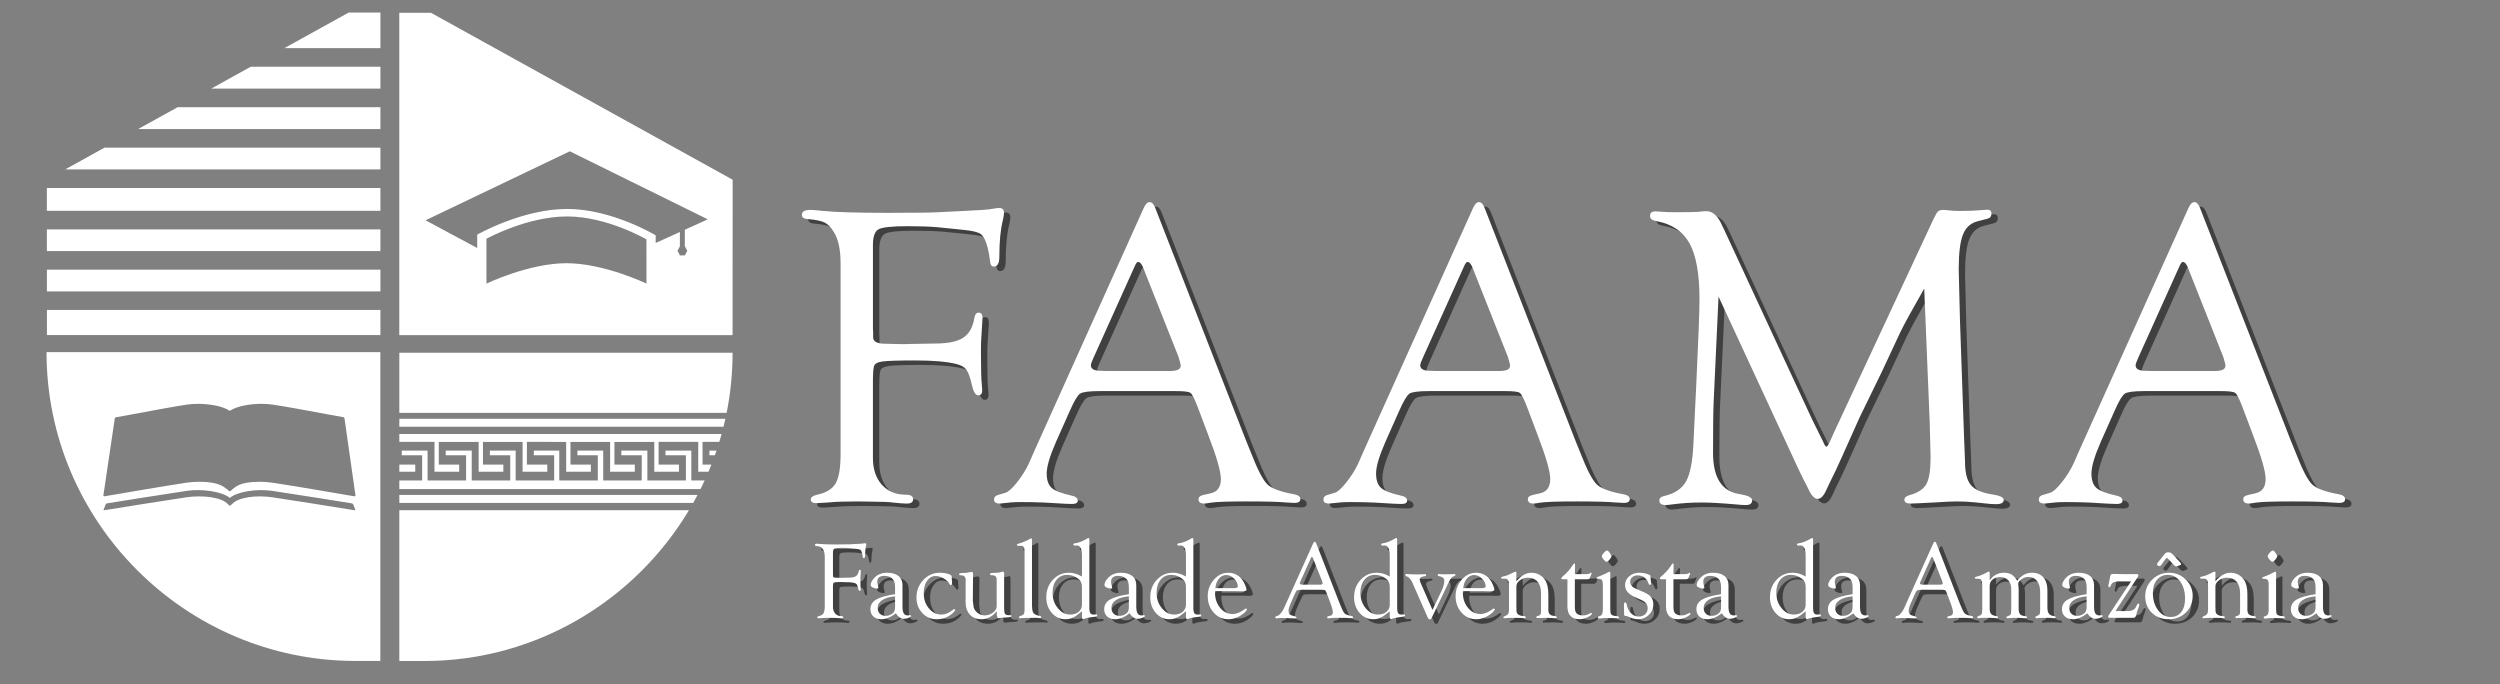 <?xml version="1.0" encoding="utf-8"?>
<!-- Generator: Adobe Illustrator 17.1.0, SVG Export Plug-In . SVG Version: 6.00 Build 0)  -->
<!DOCTYPE svg PUBLIC "-//W3C//DTD SVG 1.1//EN" "http://www.w3.org/Graphics/SVG/1.1/DTD/svg11.dtd">
<svg version="1.1" xmlns="http://www.w3.org/2000/svg" xmlns:xlink="http://www.w3.org/1999/xlink" x="0px" y="0px"
	 viewBox="0 0 274 75" enable-background="new 0 0 274 75" xml:space="preserve">
<rect x="0" y="0" width="274" height="75" fill="#808080" stroke="none"/>
<g id="Layer_6" display="none">
	<rect x="-40.7" y="-27.3" display="inline" fill-rule="evenodd" clip-rule="evenodd" width="341.7" height="120.7"/>
</g>
<g id="logo_1_">
	<g id="logotype_1_">
		<g id="shape">
	<g>
		<path fill="#404040" d="M96.993,25.622c0.416-0.224,1.486-0.336,3.209-0.336c1.324,0,2.416,0.039,3.278,0.116l2.724,0.278
			c1.032,0.093,1.697,0.252,1.998,0.475c0.299,0.224,0.55,0.73,0.75,1.518c0.123,0.494,0.207,0.981,0.254,1.46
			c0.031,0.386,0.165,0.579,0.403,0.579c0.411,0,0.616-0.357,0.616-1.07c0-1.69,0.131-3.038,0.394-4.046
			c0.077-0.325,0.116-0.581,0.116-0.767c0-0.356-0.17-0.535-0.51-0.535c-0.216,0-0.472,0.031-0.765,0.093
			c-0.402,0.078-1.297,0.147-2.687,0.208l-3.221,0.162c-0.834,0.046-2.71,0.069-5.63,0.069c-3.275,0-5.599-0.069-6.974-0.208
			c-0.757-0.077-1.236-0.116-1.437-0.116c-0.649,0-0.958,0.196-0.926,0.589c0.015,0.241,0.208,0.377,0.578,0.407
			c0.911,0.077,1.553,0.209,1.924,0.395c0.37,0.185,0.71,0.542,1.019,1.067c0.479,0.79,0.719,1.919,0.719,3.388v20.906
			c0,1.516-0.178,2.584-0.534,3.203c-0.355,0.619-1.027,1.037-2.015,1.253c-0.479,0.106-0.719,0.279-0.719,0.521
			c0,0.286,0.224,0.422,0.674,0.406c0.247-0.015,0.642-0.038,1.184-0.069c0.665-0.062,1.191-0.093,1.578-0.093l1.788-0.023
			l1.602,0.026c1.006,0,1.764,0.034,2.275,0.103c0.604,0.068,1.076,0.103,1.416,0.103c0.496,0,0.728-0.174,0.697-0.521
			c-0.016-0.301-0.286-0.453-0.811-0.453c-1.096,0-1.969-0.364-2.618-1.093c-0.649-0.73-0.973-1.707-0.973-2.934v-8.637
			c0-0.636,0.038-1.102,0.115-1.397c0.061-0.279,0.365-0.458,0.911-0.535c0.546-0.077,1.742-0.117,3.588-0.117
			c2,0,3.515,0.132,4.545,0.394c0.508,0.123,0.869,0.332,1.085,0.625c0.215,0.294,0.415,0.85,0.6,1.668
			c0.169,0.757,0.404,1.136,0.705,1.136c0.286,0,0.429-0.185,0.429-0.555c0-0.139-0.015-0.354-0.046-0.647
			c-0.062-0.493-0.093-1.64-0.093-3.443c0-0.647,0.008-1.117,0.024-1.41l0.139-2.287c0.031-0.478-0.104-0.717-0.404-0.717
			c-0.254,0-0.412,0.185-0.476,0.556c-0.17,1.035-0.577,1.765-1.223,2.189c-0.646,0.425-1.677,0.638-3.092,0.638l-2.723,0.047
			l-0.761,0.023l-1.984-0.047c-0.815,0-1.254-0.208-1.315-0.624v-0.601l-0.023-0.439v-9.159
			C96.37,26.421,96.578,25.846,96.993,25.622z"/>
		<path fill="#404040" d="M129.988,40.046c0.078,0.247,0.116,0.425,0.116,0.533c0,0.386-0.386,0.579-1.159,0.579h-6.997
			l-0.626-0.024c-0.711,0-1.065-0.2-1.065-0.602c0-0.139,0.1-0.424,0.301-0.857l4.518-10.031c0.139-0.309,0.262-0.456,0.37-0.44
			c0.216,0.015,0.417,0.27,0.603,0.765l0.185,0.486l3.637,9.175L129.988,40.046z M131.17,43.556c0.185,0.132,0.44,0.623,0.765,1.475
			l1.158,3.064c0.942,2.446,1.413,4.078,1.413,4.899c0,0.898-0.386,1.424-1.158,1.578l-0.718,0.163
			c-0.387,0.076-0.579,0.234-0.579,0.475c0,0.317,0.2,0.475,0.602,0.475c0.154,0,0.394-0.031,0.719-0.093
			c0.54-0.092,1.884-0.139,4.031-0.139c2.054,0,3.483,0.039,4.287,0.116c0.448,0.031,0.741,0.047,0.88,0.047
			c0.417,0,0.633-0.128,0.648-0.384c0.015-0.286-0.216-0.475-0.695-0.566c-1.468-0.263-2.44-0.622-2.919-1.079
			c-0.479-0.456-1.082-1.62-1.807-3.492l-0.51-1.253l-9.963-25.523c-0.17-0.449-0.379-0.673-0.625-0.673
			c-0.247,0-0.472,0.232-0.672,0.695l-11.909,26.455l-0.672,1.53c-0.339,0.711-0.772,1.395-1.297,2.052
			c-0.525,0.657-0.942,1.032-1.251,1.124l-0.857,0.256c-0.263,0.079-0.394,0.245-0.394,0.499c0,0.286,0.208,0.428,0.624,0.428
			c0.077,0,0.509-0.044,1.294-0.13c0.246-0.022,0.592-0.032,1.04-0.032c0.97,0,1.826,0.018,2.565,0.052l2.219,0.13
			c0.354,0.017,0.616,0.026,0.786,0.026c0.447,0,0.663-0.128,0.647-0.384c-0.015-0.271-0.255-0.452-0.718-0.542
			c-1.066-0.232-1.781-0.511-2.144-0.835c-0.363-0.325-0.544-0.851-0.544-1.58c0-0.758,0.343-1.918,1.029-3.482l1.519-3.413
			c0.463-1.052,0.835-1.671,1.112-1.857c0.278-0.185,0.989-0.278,2.132-0.278h8.388C130.459,43.359,130.984,43.424,131.17,43.556z"
			/>
		<path fill="#404040" d="M166.086,40.046c0.078,0.247,0.116,0.425,0.116,0.533c0,0.386-0.386,0.579-1.159,0.579h-6.996
			l-0.626-0.024c-0.711,0-1.065-0.2-1.065-0.602c0-0.139,0.1-0.424,0.301-0.857l4.518-10.031c0.138-0.309,0.262-0.456,0.371-0.44
			c0.216,0.015,0.417,0.27,0.602,0.765l0.185,0.486l3.637,9.175L166.086,40.046z M167.268,43.556
			c0.185,0.132,0.44,0.623,0.765,1.475l1.158,3.064c0.942,2.446,1.413,4.078,1.413,4.899c0,0.898-0.386,1.424-1.159,1.578
			l-0.718,0.163c-0.387,0.076-0.579,0.234-0.579,0.475c0,0.317,0.201,0.475,0.602,0.475c0.154,0,0.394-0.031,0.718-0.093
			c0.54-0.092,1.885-0.139,4.032-0.139c2.054,0,3.483,0.039,4.286,0.116c0.448,0.031,0.742,0.047,0.881,0.047
			c0.417,0,0.633-0.128,0.648-0.384c0.015-0.286-0.216-0.475-0.696-0.566c-1.468-0.263-2.44-0.622-2.919-1.079
			c-0.479-0.456-1.082-1.62-1.807-3.492l-0.51-1.253l-9.962-25.523c-0.17-0.449-0.379-0.673-0.625-0.673
			c-0.248,0-0.472,0.232-0.673,0.695l-11.909,26.455l-0.672,1.53c-0.34,0.711-0.772,1.395-1.297,2.052
			c-0.526,0.657-0.943,1.032-1.251,1.124l-0.857,0.256c-0.263,0.079-0.394,0.245-0.394,0.499c0,0.286,0.208,0.428,0.624,0.428
			c0.076,0,0.509-0.044,1.295-0.13c0.245-0.022,0.592-0.032,1.039-0.032c0.97,0,1.825,0.018,2.565,0.052l2.219,0.13
			c0.354,0.017,0.617,0.026,0.787,0.026c0.447,0,0.662-0.128,0.647-0.384c-0.015-0.271-0.254-0.452-0.718-0.542
			c-1.066-0.232-1.781-0.511-2.143-0.835c-0.363-0.325-0.544-0.851-0.544-1.58c0-0.758,0.343-1.918,1.029-3.482l1.52-3.413
			c0.463-1.052,0.835-1.671,1.112-1.857c0.278-0.185,0.989-0.278,2.132-0.278h8.387C166.558,43.359,167.083,43.424,167.268,43.556z"
			/>
		<path fill="#404040" d="M212.196,46.849l0.093,3.78c0,1.392-0.154,2.366-0.463,2.923c-0.31,0.557-0.92,0.959-1.83,1.206
			c-0.387,0.105-0.579,0.279-0.579,0.52c0,0.271,0.223,0.407,0.67,0.407c0.246,0,1.172-0.043,2.774-0.129
			c1.032-0.069,1.788-0.103,2.265-0.103c0.694,0,1.342,0.031,1.943,0.093l1.802,0.185c0.216,0.015,0.409,0.023,0.579,0.023
			c0.57,0,0.855-0.151,0.855-0.453c0-0.287-0.409-0.491-1.227-0.612c-1.143-0.17-1.932-0.511-2.364-1.021
			c-0.432-0.51-0.649-1.353-0.649-2.529l-0.115-2.924l-0.44-12.6l-0.139-5.593c0-1.779,0.158-3.058,0.475-3.84
			c0.316-0.782,0.868-1.265,1.656-1.451l0.996-0.255c0.308-0.076,0.463-0.257,0.463-0.544c0-0.317-0.155-0.468-0.463-0.453
			c-0.17,0.016-0.393,0.032-0.671,0.047c-0.587,0.062-1.367,0.093-2.34,0.093c-0.309,0-0.564-0.008-0.764-0.024
			c-0.557-0.061-0.896-0.092-1.019-0.092c-0.294,0-0.498,0.058-0.614,0.173c-0.115,0.116-0.289,0.421-0.521,0.916l-10.88,23.328
			l-0.208,0.464l-0.279,0.627c-0.138,0.293-0.254,0.44-0.346,0.44c-0.078,0-0.202-0.201-0.371-0.603l-1.182-2.386l-9.656-20.829
			l-0.255-0.533c-0.447-0.973-1.004-1.46-1.667-1.46c-0.216,0-0.502,0.024-0.857,0.069c-0.34,0.032-1.143,0.047-2.409,0.047
			c-0.833,0-1.359-0.015-1.574-0.047c-0.371-0.03-0.626-0.046-0.764-0.046c-0.386,0-0.579,0.166-0.579,0.499
			c0,0.302,0.232,0.491,0.695,0.567c1.698,0.309,2.911,1.125,3.637,2.446c0.726,1.322,1.089,3.358,1.089,6.11
			c0,1.283-0.116,4.359-0.348,9.229l-0.324,6.724c-0.093,1.902-0.363,3.246-0.811,4.035c-0.448,0.789-1.236,1.313-2.363,1.577
			c-0.371,0.075-0.556,0.241-0.556,0.498c0,0.332,0.231,0.498,0.693,0.498c0.17,0,0.408-0.024,0.717-0.069
			c1.032-0.139,2.111-0.209,3.236-0.209c0.94,0,2.274,0.077,4,0.232c0.277,0.031,0.562,0.046,0.855,0.046
			c0.446,0,0.67-0.175,0.67-0.523c0-0.303-0.471-0.53-1.412-0.682c-1.916-0.293-2.874-1.799-2.874-4.518
			c0-2.826,0.024-4.711,0.07-5.653l0.533-11.469l8.708,18.794l0.465,0.972c0.371,0.71,0.588,1.134,0.649,1.273
			c0.336,0.756,0.687,1.134,1.054,1.134c0.352,0,0.68-0.362,0.986-1.088c0.077-0.17,0.217-0.463,0.418-0.88
			c0.356-0.694,0.774-1.581,1.254-2.661c1.176-2.623,1.826-4.074,1.95-4.351l2.369-4.861l2.066-4.421
			c0.433-0.894,1.308-2.492,2.624-4.791L212.196,46.849z"/>
		<path fill="#404040" d="M244.492,40.046c0.077,0.247,0.115,0.425,0.115,0.533c0,0.386-0.386,0.579-1.158,0.579h-6.997
			l-0.626-0.024c-0.71,0-1.065-0.2-1.065-0.602c0-0.139,0.1-0.424,0.301-0.857l4.518-10.031c0.139-0.309,0.262-0.456,0.371-0.44
			c0.216,0.015,0.417,0.27,0.603,0.765l0.184,0.486l3.637,9.175L244.492,40.046z M245.674,43.556
			c0.185,0.132,0.44,0.623,0.765,1.475l1.158,3.064c0.942,2.446,1.413,4.078,1.413,4.899c0,0.898-0.386,1.424-1.158,1.578
			l-0.718,0.163c-0.387,0.076-0.579,0.234-0.579,0.475c0,0.317,0.201,0.475,0.602,0.475c0.154,0,0.394-0.031,0.719-0.093
			c0.54-0.092,1.884-0.139,4.031-0.139c2.054,0,3.483,0.039,4.286,0.116c0.449,0.031,0.742,0.047,0.881,0.047
			c0.417,0,0.633-0.128,0.648-0.384c0.015-0.286-0.216-0.475-0.695-0.566c-1.468-0.263-2.44-0.622-2.919-1.079
			c-0.479-0.456-1.082-1.62-1.807-3.492l-0.51-1.253l-9.962-25.523c-0.17-0.449-0.379-0.673-0.625-0.673
			c-0.247,0-0.472,0.232-0.672,0.695l-11.91,26.455l-0.672,1.53c-0.339,0.711-0.771,1.395-1.297,2.052
			c-0.525,0.657-0.942,1.032-1.251,1.124l-0.857,0.256c-0.263,0.079-0.394,0.245-0.394,0.499c0,0.286,0.208,0.428,0.624,0.428
			c0.077,0,0.509-0.044,1.295-0.13c0.245-0.022,0.592-0.032,1.039-0.032c0.97,0,1.826,0.018,2.565,0.052l2.219,0.13
			c0.354,0.017,0.616,0.026,0.786,0.026c0.447,0,0.662-0.128,0.647-0.384c-0.015-0.271-0.254-0.452-0.718-0.542
			c-1.067-0.232-1.781-0.511-2.144-0.835c-0.363-0.325-0.544-0.851-0.544-1.58c0-0.758,0.343-1.918,1.029-3.482l1.52-3.413
			c0.463-1.052,0.835-1.671,1.112-1.857c0.279-0.185,0.989-0.278,2.132-0.278h8.388C244.963,43.359,245.488,43.424,245.674,43.556z"
			/>
		<path fill="#404040" d="M92.148,60.627c0.105-0.057,0.377-0.086,0.815-0.086c0.336,0,0.615,0.01,0.834,0.03l0.692,0.071
			c0.263,0.024,0.432,0.064,0.509,0.12c0.076,0.058,0.139,0.186,0.19,0.386c0.031,0.126,0.053,0.249,0.065,0.371
			c0.007,0.098,0.042,0.148,0.102,0.148c0.105,0,0.157-0.091,0.157-0.272c0-0.429,0.033-0.772,0.1-1.029
			c0.02-0.082,0.03-0.147,0.03-0.195c0-0.091-0.043-0.136-0.129-0.136c-0.055,0-0.12,0.007-0.195,0.024
			c-0.102,0.019-0.33,0.037-0.683,0.052l-0.818,0.041c-0.212,0.012-0.689,0.018-1.431,0.018c-0.833,0-1.423-0.018-1.773-0.053
			c-0.193-0.019-0.314-0.029-0.365-0.029c-0.165,0-0.244,0.05-0.235,0.149c0.004,0.062,0.053,0.096,0.147,0.104
			c0.232,0.019,0.395,0.053,0.489,0.1c0.094,0.047,0.181,0.137,0.259,0.271c0.122,0.201,0.183,0.488,0.183,0.862v5.315
			c0,0.386-0.046,0.657-0.136,0.815c-0.091,0.157-0.261,0.263-0.513,0.319c-0.122,0.026-0.182,0.071-0.182,0.132
			c0,0.072,0.057,0.107,0.171,0.103c0.063-0.004,0.163-0.01,0.301-0.018c0.169-0.015,0.302-0.024,0.401-0.024l0.454-0.006
			l0.407,0.006c0.255,0,0.449,0.009,0.579,0.026c0.153,0.017,0.273,0.026,0.36,0.026c0.126,0,0.184-0.044,0.177-0.133
			c-0.004-0.076-0.073-0.114-0.207-0.114c-0.279,0-0.5-0.093-0.666-0.278c-0.165-0.186-0.247-0.435-0.247-0.746v-2.196
			c0-0.162,0.01-0.28,0.029-0.355c0.016-0.071,0.093-0.117,0.232-0.136c0.139-0.02,0.443-0.03,0.912-0.03
			c0.508,0,0.893,0.034,1.155,0.1c0.129,0.032,0.221,0.085,0.276,0.159c0.055,0.074,0.105,0.215,0.152,0.423
			c0.043,0.193,0.103,0.289,0.18,0.289c0.072,0,0.109-0.047,0.109-0.142c0-0.035-0.004-0.09-0.012-0.165
			c-0.015-0.125-0.024-0.417-0.024-0.875c0-0.165,0.002-0.284,0.006-0.359l0.035-0.581c0.008-0.121-0.027-0.182-0.103-0.182
			c-0.065,0-0.105,0.047-0.121,0.141c-0.044,0.263-0.147,0.449-0.311,0.556c-0.164,0.108-0.426,0.163-0.786,0.163l-0.692,0.012
			l-0.193,0.006l-0.505-0.012c-0.207,0-0.319-0.053-0.334-0.159v-0.154l-0.006-0.111v-2.329
			C91.989,60.829,92.043,60.684,92.148,60.627z"/>
		<path fill="#404040" d="M145.627,64.293l0.03,0.136c0,0.098-0.098,0.147-0.295,0.147h-1.779l-0.159-0.005
			c-0.18,0-0.271-0.052-0.271-0.153c0-0.035,0.025-0.108,0.076-0.218l1.148-2.551c0.036-0.078,0.067-0.116,0.094-0.112
			c0.056,0.004,0.106,0.069,0.154,0.195l0.047,0.123l0.925,2.333L145.627,64.293z M145.928,65.186
			c0.047,0.033,0.112,0.158,0.194,0.375l0.294,0.779c0.24,0.621,0.359,1.037,0.359,1.246c0,0.228-0.098,0.361-0.294,0.401
			l-0.182,0.041c-0.098,0.018-0.148,0.059-0.148,0.12c0,0.08,0.051,0.121,0.154,0.121c0.039,0,0.1-0.008,0.182-0.024
			c0.138-0.024,0.479-0.035,1.025-0.035c0.523,0,0.886,0.009,1.091,0.029c0.113,0.008,0.189,0.012,0.224,0.012
			c0.105,0,0.16-0.032,0.164-0.098c0.004-0.072-0.055-0.12-0.176-0.143c-0.373-0.067-0.621-0.159-0.742-0.275
			c-0.122-0.116-0.275-0.412-0.46-0.888l-0.13-0.319l-2.532-6.489c-0.044-0.114-0.097-0.171-0.159-0.171
			c-0.063,0-0.119,0.059-0.171,0.177l-3.028,6.726l-0.171,0.389c-0.086,0.181-0.197,0.355-0.33,0.522
			c-0.133,0.167-0.24,0.263-0.318,0.286l-0.219,0.065l-0.1,0.126c0,0.073,0.053,0.109,0.159,0.109c0.019,0,0.128-0.011,0.328-0.033
			c0.063-0.005,0.151-0.008,0.265-0.008c0.246,0,0.464,0.004,0.652,0.013l0.564,0.033c0.09,0.004,0.157,0.006,0.2,0.006
			c0.114,0,0.168-0.033,0.164-0.098c-0.003-0.068-0.064-0.114-0.183-0.138c-0.271-0.059-0.452-0.129-0.544-0.212
			c-0.092-0.083-0.139-0.217-0.139-0.402c0-0.193,0.089-0.488,0.263-0.885l0.387-0.868c0.117-0.268,0.211-0.425,0.282-0.472
			c0.072-0.047,0.251-0.071,0.542-0.071h2.132C145.747,65.136,145.88,65.153,145.928,65.186z M134.296,63.907
			c0.215-0.257,0.482-0.385,0.805-0.385c0.31,0,0.598,0.131,0.862,0.394c0.266,0.263,0.398,0.548,0.398,0.855
			c0,0.125-0.155,0.188-0.465,0.188h-1.998C133.95,64.515,134.082,64.165,134.296,63.907z M136.094,65.283l0.401,0.012l0.437,0.006
			c0.255,0,0.383-0.064,0.383-0.194c0-0.09-0.049-0.249-0.147-0.477c-0.098-0.227-0.194-0.408-0.289-0.542
			c-0.393-0.546-0.917-0.819-1.573-0.819c-0.601,0-1.125,0.256-1.572,0.768c-0.448,0.512-0.671,1.109-0.671,1.791
			c0,0.718,0.217,1.32,0.651,1.806c0.434,0.486,0.971,0.73,1.611,0.73c0.57,0,1.11-0.199,1.62-0.598
			c0.275-0.215,0.412-0.381,0.412-0.498l-0.083-0.094l-0.089,0.041c-0.503,0.385-0.97,0.577-1.399,0.577
			c-0.542,0-1-0.229-1.371-0.686c-0.372-0.458-0.558-1.022-0.558-1.694l0.006-0.13H136.094z M130.315,67.554
			c-0.241,0.199-0.553,0.297-0.936,0.297c-0.521,0-0.972-0.236-1.353-0.709c-0.382-0.472-0.572-1.03-0.572-1.673
			c0-0.588,0.145-1.063,0.437-1.424c0.292-0.361,0.674-0.541,1.147-0.541c0.532,0,0.992,0.186,1.379,0.559
			c0.173,0.165,0.258,0.423,0.258,0.776v1.941C130.676,67.097,130.556,67.356,130.315,67.554z M130.676,68.071
			c0,0.2,0.046,0.297,0.137,0.293c0.042,0,0.102-0.022,0.177-0.065c0.087-0.044,0.26-0.085,0.52-0.124l0.331-0.053
			c0.043-0.007,0.145-0.02,0.307-0.035c0.142-0.015,0.213-0.065,0.213-0.149l-0.065-0.092l-0.054-0.006l-0.347,0.012
			c-0.271,0-0.407-0.222-0.407-0.666v-7.487l-0.006-0.106c0-0.087-0.029-0.13-0.089-0.13l-0.112,0.041
			c-0.516,0.31-0.978,0.491-1.383,0.542c-0.122,0.016-0.179,0.064-0.171,0.145l0.065,0.091l0.077,0.012l0.206-0.012
			c0.401-0.024,0.601,0.337,0.601,1.082v2.323c-0.475-0.279-0.949-0.419-1.424-0.419c-0.698,0-1.287,0.259-1.767,0.777
			c-0.48,0.518-0.72,1.154-0.72,1.906c0,0.683,0.201,1.255,0.603,1.719c0.401,0.462,0.899,0.694,1.49,0.694
			c0.314,0,0.595-0.06,0.844-0.178c0.249-0.119,0.573-0.351,0.974-0.694V68.071z M124.421,67.02c0,0.297-0.069,0.514-0.205,0.65
			c-0.223,0.215-0.497,0.323-0.826,0.323c-0.269,0-0.483-0.08-0.641-0.238c-0.159-0.158-0.238-0.372-0.238-0.641
			c0-0.344,0.166-0.626,0.498-0.847c0.331-0.221,0.802-0.358,1.411-0.412V67.02z M122.334,66.217
			c-0.412,0.249-0.617,0.6-0.617,1.052c0,0.333,0.108,0.6,0.326,0.798c0.218,0.198,0.511,0.298,0.879,0.298
			c0.486,0,1.013-0.216,1.581-0.649c0.26,0.401,0.552,0.601,0.875,0.601c0.173,0,0.35-0.037,0.531-0.109
			c0.181-0.072,0.274-0.145,0.278-0.215l-0.094-0.083c-0.024,0-0.071,0.008-0.142,0.025l-0.141,0.011
			c-0.208,0-0.356-0.078-0.445-0.232c-0.089-0.155-0.133-0.415-0.133-0.78v-2.306c0-0.432-0.147-0.766-0.441-1.003
			c-0.294-0.237-0.709-0.356-1.243-0.356c-0.585,0-1.054,0.19-1.408,0.569c-0.263,0.282-0.395,0.544-0.395,0.786
			c0,0.095,0.075,0.181,0.226,0.26c0.15,0.078,0.317,0.117,0.5,0.117c0.082,0,0.12-0.035,0.117-0.105
			c-0.004-0.054-0.018-0.116-0.041-0.187c-0.051-0.167-0.077-0.315-0.077-0.443c0-0.436,0.26-0.655,0.778-0.655
			c0.385,0,0.691,0.117,0.919,0.352c0.169,0.171,0.254,0.482,0.254,0.93v0.726C123.441,65.768,122.745,65.967,122.334,66.217z
			 M118.917,67.554c-0.241,0.199-0.553,0.297-0.936,0.297c-0.521,0-0.972-0.236-1.353-0.709c-0.382-0.472-0.572-1.03-0.572-1.673
			c0-0.588,0.145-1.063,0.437-1.424c0.292-0.361,0.675-0.541,1.147-0.541c0.532,0,0.992,0.186,1.379,0.559
			c0.173,0.165,0.258,0.423,0.258,0.776v1.941C119.278,67.097,119.158,67.356,118.917,67.554z M119.278,68.071
			c0,0.2,0.046,0.297,0.137,0.293c0.043,0,0.102-0.022,0.177-0.065c0.087-0.044,0.26-0.085,0.52-0.124l0.331-0.053
			c0.043-0.007,0.145-0.02,0.307-0.035c0.142-0.015,0.213-0.065,0.213-0.149l-0.065-0.092l-0.053-0.006l-0.347,0.012
			c-0.271,0-0.407-0.222-0.407-0.666v-7.487l-0.006-0.106c0-0.087-0.029-0.13-0.088-0.13l-0.112,0.041
			c-0.516,0.31-0.978,0.491-1.383,0.542c-0.122,0.016-0.179,0.064-0.171,0.145l0.065,0.091l0.077,0.012l0.206-0.012
			c0.401-0.024,0.601,0.337,0.601,1.082v2.323c-0.474-0.279-0.949-0.419-1.423-0.419c-0.698,0-1.287,0.259-1.767,0.777
			c-0.48,0.518-0.72,1.154-0.72,1.906c0,0.683,0.201,1.255,0.603,1.719c0.401,0.462,0.899,0.694,1.491,0.694
			c0.314,0,0.595-0.06,0.844-0.178c0.249-0.119,0.574-0.351,0.973-0.694V68.071z M113.806,59.758c0-0.177-0.029-0.264-0.088-0.26
			l-0.118,0.048c-0.106,0.079-0.297,0.173-0.573,0.282l-0.361,0.147c-0.11,0.043-0.232,0.08-0.367,0.112
			c-0.102,0.028-0.153,0.071-0.153,0.127l0.071,0.097l0.1,0.013l0.294-0.012c0.251,0,0.377,0.18,0.377,0.541v6.533
			c0,0.189-0.031,0.325-0.092,0.41c-0.061,0.085-0.179,0.153-0.356,0.204c-0.114,0.031-0.169,0.078-0.165,0.144
			c0.004,0.076,0.057,0.115,0.159,0.115c0.023,0,0.098-0.01,0.224-0.03c0.086-0.012,0.317-0.017,0.691-0.017h0.307l0.514-0.006
			c0.118,0,0.207,0.006,0.266,0.018l0.154,0.024c0.087,0,0.128-0.044,0.124-0.133c-0.004-0.061-0.061-0.101-0.17-0.12
			c-0.401-0.067-0.644-0.199-0.73-0.395c-0.075-0.173-0.112-0.42-0.112-0.742V59.94L113.806,59.758z M109.942,67.706
			c0,0.368,0.063,0.552,0.189,0.552c0.051,0,0.123-0.012,0.218-0.035c0.075-0.02,0.24-0.035,0.495-0.048l0.371-0.024
			c0.232-0.012,0.345-0.061,0.342-0.145c-0.004-0.06-0.05-0.091-0.136-0.091l-0.083,0.006h-0.094c-0.2,0-0.333-0.048-0.397-0.145
			c-0.065-0.096-0.098-0.295-0.098-0.597v-3.824c0-0.145-0.041-0.216-0.124-0.212l-0.141,0.03c-0.173,0.054-0.326,0.086-0.46,0.093
			l-0.413,0.018l-0.194,0.012c-0.142,0.004-0.213,0.05-0.213,0.138c0,0.073,0.063,0.109,0.189,0.109c0.208,0,0.35,0.041,0.427,0.124
			c0.076,0.083,0.114,0.236,0.114,0.46v2.815c0,0.26-0.135,0.493-0.404,0.696c-0.269,0.204-0.578,0.306-0.924,0.306
			c-0.263,0-0.507-0.083-0.732-0.248c-0.224-0.165-0.378-0.373-0.46-0.625l-0.094-0.713v-0.188l0.024-2.633v-0.088
			c0-0.184-0.053-0.277-0.158-0.277l-0.129,0.023c-0.196,0.047-0.342,0.075-0.44,0.082l-0.446,0.018
			c-0.238,0.012-0.36,0.052-0.364,0.121c-0.004,0.073,0.044,0.113,0.142,0.12c0.223,0.012,0.377,0.057,0.459,0.136
			c0.083,0.079,0.124,0.218,0.124,0.418v1.95l-0.006,0.389c0,0.609,0.154,1.083,0.463,1.423c0.308,0.34,0.737,0.51,1.287,0.51
			c0.652,0,1.206-0.295,1.661-0.884L109.942,67.706z M101.893,64.06c-0.501,0.527-0.751,1.168-0.751,1.921
			c0,0.675,0.211,1.24,0.633,1.698c0.422,0.457,0.948,0.685,1.576,0.685c0.683,0,1.268-0.219,1.755-0.657
			c0.189-0.167,0.283-0.295,0.283-0.381l-0.09-0.082l-0.145,0.071c-0.419,0.357-0.846,0.536-1.282,0.536
			c-0.541,0-0.998-0.226-1.373-0.679c-0.374-0.452-0.562-1.006-0.562-1.662c0-0.553,0.122-1.005,0.364-1.356
			c0.244-0.351,0.556-0.527,0.941-0.527c0.278,0,0.565,0.082,0.861,0.248c0.296,0.165,0.506,0.359,0.632,0.585
			c0.069,0.12,0.124,0.178,0.168,0.174c0.096-0.007,0.144-0.116,0.144-0.324l-0.041-0.447l0.006-0.177
			c0-0.109-0.133-0.205-0.398-0.29c-0.266-0.085-0.567-0.128-0.905-0.128C102.999,63.268,102.393,63.532,101.893,64.06z
			 M98.797,67.02c0,0.297-0.068,0.514-0.205,0.65c-0.223,0.215-0.497,0.323-0.826,0.323c-0.269,0-0.483-0.08-0.641-0.238
			c-0.159-0.158-0.237-0.372-0.237-0.641c0-0.344,0.166-0.626,0.498-0.847c0.331-0.221,0.802-0.358,1.411-0.412V67.02z
			 M96.71,66.217c-0.412,0.249-0.617,0.6-0.617,1.052c0,0.333,0.108,0.6,0.326,0.798c0.218,0.198,0.511,0.298,0.879,0.298
			c0.486,0,1.013-0.216,1.581-0.649c0.26,0.401,0.552,0.601,0.875,0.601c0.173,0,0.35-0.037,0.531-0.109
			c0.181-0.072,0.274-0.145,0.278-0.215l-0.094-0.083c-0.024,0-0.071,0.008-0.142,0.025l-0.141,0.011
			c-0.208,0-0.356-0.078-0.445-0.232c-0.089-0.155-0.133-0.415-0.133-0.78v-2.306c0-0.432-0.147-0.766-0.441-1.003
			c-0.294-0.237-0.709-0.356-1.243-0.356c-0.585,0-1.055,0.19-1.408,0.569c-0.263,0.282-0.395,0.544-0.395,0.786
			c0,0.095,0.075,0.181,0.226,0.26c0.15,0.078,0.317,0.117,0.5,0.117c0.082,0,0.12-0.035,0.117-0.105
			c-0.004-0.054-0.018-0.116-0.041-0.187c-0.051-0.167-0.077-0.315-0.077-0.443c0-0.436,0.26-0.655,0.778-0.655
			c0.385,0,0.691,0.117,0.919,0.352c0.169,0.171,0.254,0.482,0.254,0.93v0.726C97.817,65.768,97.121,65.967,96.71,66.217z"/>
		<path fill="#404040" d="M156.401,64.386c-0.071-0.165-0.106-0.296-0.106-0.393c0-0.18,0.179-0.294,0.536-0.341
			c0.111-0.012,0.165-0.048,0.165-0.108c0-0.085-0.046-0.125-0.135-0.121c-0.047,0-0.136,0.006-0.264,0.018
			c-0.095,0.007-0.261,0.012-0.5,0.012c-0.521,0-0.878-0.012-1.069-0.036l-0.135-0.012c-0.118,0-0.176,0.041-0.176,0.121
			c0,0.05,0.041,0.09,0.124,0.12c0.271,0.103,0.485,0.331,0.642,0.684l1.709,3.88c0.046,0.111,0.12,0.166,0.217,0.166
			c0.083,0,0.147-0.049,0.194-0.148l1.921-4.01c0.141-0.298,0.292-0.48,0.453-0.542c0.162-0.061,0.244-0.117,0.248-0.167
			c0.004-0.065-0.041-0.098-0.135-0.098c-0.035,0-0.107,0.004-0.218,0.012c-0.132,0.012-0.401,0.018-0.804,0.018
			c-0.204,0-0.347-0.004-0.429-0.012c-0.093-0.012-0.167-0.017-0.218-0.017c-0.102,0-0.153,0.04-0.153,0.12
			c0,0.061,0.054,0.1,0.159,0.115c0.377,0.063,0.566,0.23,0.566,0.501c0,0.306-0.101,0.675-0.302,1.108l-0.994,2.091L156.401,64.386
			z M152.652,67.554c-0.241,0.199-0.553,0.297-0.935,0.297c-0.521,0-0.972-0.236-1.353-0.709c-0.382-0.472-0.572-1.03-0.572-1.673
			c0-0.588,0.145-1.063,0.437-1.424c0.291-0.361,0.675-0.541,1.147-0.541c0.531,0,0.991,0.186,1.379,0.559
			c0.172,0.165,0.258,0.423,0.258,0.776v1.941C153.013,67.097,152.893,67.356,152.652,67.554z M153.013,68.071
			c0,0.2,0.046,0.297,0.137,0.293c0.043,0,0.102-0.022,0.177-0.065c0.087-0.044,0.261-0.085,0.52-0.124l0.332-0.053
			c0.043-0.007,0.145-0.02,0.307-0.035c0.141-0.015,0.213-0.065,0.213-0.149l-0.065-0.092l-0.053-0.006l-0.348,0.012
			c-0.271,0-0.406-0.222-0.406-0.666v-7.487l-0.006-0.106c0-0.087-0.03-0.13-0.089-0.13l-0.112,0.041
			c-0.517,0.31-0.978,0.491-1.384,0.542c-0.122,0.016-0.179,0.064-0.171,0.145l0.065,0.091l0.076,0.012l0.206-0.012
			c0.401-0.024,0.601,0.337,0.601,1.082v2.323c-0.474-0.279-0.948-0.419-1.423-0.419c-0.698,0-1.287,0.259-1.768,0.777
			c-0.48,0.518-0.72,1.154-0.72,1.906c0,0.683,0.201,1.255,0.603,1.719c0.401,0.462,0.899,0.694,1.49,0.694
			c0.315,0,0.596-0.06,0.844-0.178c0.25-0.119,0.573-0.351,0.973-0.694V68.071z"/>
		<path fill="#404040" d="M179.256,63.656c-0.302,0.259-0.453,0.577-0.453,0.953c0,0.313,0.097,0.579,0.294,0.796
			c0.196,0.218,0.53,0.428,1.001,0.632l0.518,0.23c0.445,0.197,0.666,0.497,0.666,0.899c0,0.263-0.09,0.48-0.273,0.649
			c-0.183,0.17-0.417,0.254-0.705,0.254c-0.333,0-0.618-0.121-0.857-0.365c-0.237-0.243-0.397-0.581-0.48-1.013
			c-0.024-0.122-0.072-0.18-0.145-0.176c-0.071,0.004-0.115,0.058-0.132,0.165l-0.012,0.176l0.018,0.751l0.006,0.252
			c0.007,0.09,0.057,0.139,0.147,0.147l0.154,0.018c0.024,0,0.08,0.021,0.17,0.064c0.382,0.184,0.735,0.277,1.061,0.277
			c0.456,0,0.848-0.158,1.176-0.473c0.327-0.315,0.492-0.694,0.492-1.138c0-0.36-0.095-0.647-0.286-0.861
			c-0.19-0.213-0.531-0.416-1.022-0.609c-0.494-0.193-0.823-0.356-0.987-0.49c-0.163-0.134-0.244-0.31-0.244-0.526
			c0-0.205,0.075-0.375,0.227-0.508c0.151-0.134,0.345-0.202,0.58-0.202c0.592,0,0.997,0.299,1.213,0.896
			c0.04,0.106,0.084,0.157,0.132,0.153c0.088-0.004,0.132-0.082,0.132-0.235c0-0.067-0.006-0.142-0.018-0.224l-0.024-0.23
			l-0.011-0.165v-0.095c0-0.081-0.053-0.141-0.159-0.18l-0.258-0.087c-0.224-0.081-0.492-0.122-0.801-0.122
			C179.932,63.268,179.558,63.398,179.256,63.656z M177.182,63.286c0-0.09-0.026-0.137-0.077-0.141l-0.314,0.147
			c-0.338,0.177-0.618,0.303-0.839,0.377c-0.197,0.061-0.297,0.119-0.301,0.173c-0.004,0.062,0.069,0.092,0.218,0.092
			c0.208,0,0.344,0.05,0.407,0.148c0.063,0.098,0.093,0.31,0.093,0.635v2.564c0,0.235-0.024,0.406-0.073,0.512
			c-0.05,0.106-0.137,0.18-0.263,0.223l-0.111,0.035c-0.071,0.024-0.106,0.067-0.106,0.127c0,0.073,0.053,0.109,0.159,0.109
			c0.039,0,0.11-0.006,0.213-0.017c0.043-0.008,0.104-0.014,0.183-0.018l0.432-0.024l0.378,0.007c0.169,0,0.307,0.004,0.413,0.013
			c0.189,0.019,0.317,0.027,0.384,0.027c0.102,0,0.155-0.032,0.159-0.098c0.004-0.08-0.065-0.13-0.206-0.149l-0.271-0.03
			c-0.197-0.028-0.325-0.088-0.386-0.183c-0.061-0.094-0.091-0.281-0.091-0.56V63.286z M176.48,61.078
			c-0.145,0.162-0.216,0.289-0.216,0.379c0,0.091,0.065,0.215,0.196,0.373c0.13,0.158,0.235,0.237,0.314,0.237
			c0.082,0,0.193-0.081,0.332-0.243c0.138-0.161,0.206-0.288,0.202-0.378l-0.059-0.148l-0.142-0.225
			c-0.098-0.158-0.195-0.237-0.29-0.237C176.735,60.836,176.623,60.917,176.48,61.078z M174.697,63.981
			c0.129,0,0.215-0.057,0.258-0.172l0.136-0.338c0.035-0.079,0.053-0.128,0.053-0.148l-0.059-0.066l-0.13,0.071
			c-0.094,0.063-0.228,0.094-0.401,0.094H173.3l0.024-1.019c0-0.102-0.028-0.154-0.083-0.154c-0.043,0-0.118,0.087-0.223,0.26
			c-0.244,0.39-0.596,0.78-1.055,1.17c-0.102,0.086-0.153,0.157-0.153,0.212c0,0.06,0.05,0.089,0.153,0.089h0.524v2.971
			c0,0.941,0.452,1.412,1.355,1.412c0.267,0,0.556-0.075,0.866-0.225c0.31-0.15,0.465-0.289,0.465-0.418l-0.07-0.064l-0.036,0.012
			l-0.306,0.147c-0.166,0.087-0.368,0.13-0.608,0.13c-0.298,0-0.528-0.085-0.689-0.254c-0.11-0.114-0.164-0.363-0.164-0.748v-2.963
			H174.697z M166.891,63.539c0-0.087,0.002-0.161,0.006-0.224c0.008-0.113-0.024-0.17-0.094-0.17l-0.141,0.046
			c-0.032,0.016-0.109,0.053-0.231,0.112l-0.312,0.154c-0.243,0.114-0.497,0.194-0.759,0.241c-0.102,0.02-0.154,0.058-0.154,0.115
			l0.053,0.085l0.095,0.024l0.253-0.006c0.184,0,0.31,0.05,0.377,0.15c0.067,0.1,0.1,0.289,0.1,0.568v2.659
			c0,0.227-0.034,0.392-0.103,0.494c-0.068,0.102-0.203,0.188-0.403,0.258c-0.071,0.029-0.109,0.067-0.112,0.116
			c-0.004,0.064,0.032,0.097,0.106,0.097c0.036,0,0.114-0.006,0.236-0.02c0.122-0.019,0.495-0.027,1.12-0.027
			c0.294,0,0.479,0.004,0.553,0.013c0.133,0.023,0.233,0.034,0.301,0.034c0.09,0,0.135-0.036,0.135-0.109
			c0-0.072-0.065-0.114-0.194-0.126c-0.527-0.032-0.799-0.213-0.819-0.543l-0.006-0.295l-0.006-0.177v-2.249
			c0-0.247,0.127-0.467,0.38-0.659c0.254-0.193,0.544-0.289,0.871-0.289c0.465,0,0.822,0.148,1.074,0.444
			c0.252,0.296,0.378,0.717,0.378,1.262v2.029c0,0.243-0.078,0.385-0.236,0.424l-0.177,0.047c-0.07,0.016-0.106,0.054-0.106,0.115
			l0.041,0.091l0.082,0.018l0.171-0.012h0.223l0.582-0.017c0.349,0,0.588,0.009,0.717,0.027c0.11,0.013,0.186,0.02,0.229,0.02
			c0.133,0,0.198-0.042,0.193-0.127c-0.003-0.061-0.059-0.1-0.164-0.115l-0.247-0.035c-0.288-0.043-0.453-0.195-0.496-0.455
			l-0.017-0.282l0.006-0.177v-1.41c0-0.723-0.125-1.262-0.377-1.616c-0.366-0.515-0.862-0.773-1.49-0.773
			c-0.566,0-1.112,0.312-1.638,0.937V63.539z M161.463,63.907c0.214-0.257,0.482-0.385,0.804-0.385c0.31,0,0.598,0.131,0.863,0.394
			c0.266,0.263,0.397,0.548,0.397,0.855c0,0.125-0.154,0.188-0.465,0.188h-1.998C161.116,64.515,161.249,64.165,161.463,63.907z
			 M163.261,65.283l0.401,0.012l0.436,0.006c0.255,0,0.383-0.064,0.383-0.194c0-0.09-0.049-0.249-0.146-0.477
			c-0.098-0.227-0.195-0.408-0.289-0.542c-0.393-0.546-0.917-0.819-1.573-0.819c-0.601,0-1.126,0.256-1.572,0.768
			c-0.448,0.512-0.671,1.109-0.671,1.791c0,0.718,0.217,1.32,0.65,1.806c0.434,0.486,0.971,0.73,1.611,0.73
			c0.57,0,1.109-0.199,1.62-0.598c0.274-0.215,0.411-0.381,0.411-0.498l-0.082-0.094l-0.089,0.041
			c-0.504,0.385-0.97,0.577-1.399,0.577c-0.542,0-1-0.229-1.372-0.686c-0.372-0.458-0.558-1.022-0.558-1.694l0.006-0.13H163.261z"/>
		<path fill="#404040" d="M185.5,63.981c0.129,0,0.216-0.057,0.259-0.172l0.136-0.338c0.035-0.079,0.053-0.128,0.053-0.148
			l-0.059-0.066l-0.13,0.071c-0.094,0.063-0.228,0.094-0.401,0.094h-1.254l0.024-1.019c0-0.102-0.028-0.154-0.083-0.154
			c-0.044,0-0.118,0.087-0.223,0.26c-0.244,0.39-0.596,0.78-1.055,1.17c-0.102,0.086-0.154,0.157-0.154,0.212
			c0,0.06,0.051,0.089,0.154,0.089h0.524v2.971c0,0.941,0.452,1.412,1.355,1.412c0.267,0,0.556-0.075,0.866-0.225
			c0.31-0.15,0.465-0.289,0.465-0.418l-0.07-0.064l-0.036,0.012l-0.306,0.147c-0.165,0.087-0.367,0.13-0.607,0.13
			c-0.298,0-0.528-0.085-0.689-0.254c-0.11-0.114-0.164-0.363-0.164-0.748v-2.963H185.5z"/>
		<path fill="#404040" d="M254.48,67.02c0,0.297-0.068,0.514-0.205,0.65c-0.223,0.215-0.497,0.323-0.826,0.323
			c-0.27,0-0.483-0.08-0.641-0.238c-0.158-0.158-0.237-0.372-0.237-0.641c0-0.344,0.166-0.626,0.498-0.847
			c0.332-0.221,0.802-0.358,1.411-0.412V67.02z M252.393,66.217c-0.411,0.249-0.617,0.6-0.617,1.052c0,0.333,0.109,0.6,0.326,0.798
			c0.218,0.198,0.511,0.298,0.879,0.298c0.486,0,1.013-0.216,1.581-0.649c0.26,0.401,0.552,0.601,0.875,0.601
			c0.172,0,0.35-0.037,0.531-0.109c0.182-0.072,0.274-0.145,0.279-0.215l-0.095-0.083c-0.024,0-0.071,0.008-0.141,0.025
			l-0.141,0.011c-0.208,0-0.357-0.078-0.445-0.232c-0.089-0.155-0.132-0.415-0.132-0.78v-2.306c0-0.432-0.147-0.766-0.441-1.003
			c-0.295-0.237-0.709-0.356-1.243-0.356c-0.585,0-1.055,0.19-1.408,0.569c-0.262,0.282-0.394,0.544-0.394,0.786
			c0,0.095,0.075,0.181,0.225,0.26c0.15,0.078,0.317,0.117,0.501,0.117c0.082,0,0.12-0.035,0.116-0.105
			c-0.003-0.054-0.017-0.116-0.041-0.187c-0.051-0.167-0.077-0.315-0.077-0.443c0-0.436,0.26-0.655,0.778-0.655
			c0.385,0,0.692,0.117,0.919,0.352c0.169,0.171,0.254,0.482,0.254,0.93v0.726C253.5,65.768,252.805,65.967,252.393,66.217z
			 M250.156,63.286c0-0.09-0.026-0.137-0.076-0.141l-0.314,0.147c-0.339,0.177-0.619,0.303-0.839,0.377
			c-0.198,0.061-0.297,0.119-0.302,0.173c-0.003,0.062,0.07,0.092,0.219,0.092c0.208,0,0.343,0.05,0.406,0.148
			c0.063,0.098,0.094,0.31,0.094,0.635v2.564c0,0.235-0.024,0.406-0.073,0.512c-0.05,0.106-0.137,0.18-0.263,0.223l-0.111,0.035
			c-0.071,0.024-0.106,0.067-0.106,0.127c0,0.073,0.053,0.109,0.159,0.109c0.039,0,0.11-0.006,0.212-0.017
			c0.044-0.008,0.104-0.014,0.183-0.018l0.432-0.024l0.377,0.007c0.169,0,0.307,0.004,0.414,0.013
			c0.189,0.019,0.316,0.027,0.384,0.027c0.102,0,0.156-0.032,0.159-0.098c0.005-0.08-0.065-0.13-0.206-0.149l-0.271-0.03
			c-0.197-0.028-0.326-0.088-0.386-0.183c-0.062-0.094-0.092-0.281-0.092-0.56V63.286z M249.454,61.078
			c-0.145,0.162-0.216,0.289-0.216,0.379c0,0.091,0.065,0.215,0.195,0.373c0.13,0.158,0.235,0.237,0.314,0.237
			c0.083,0,0.193-0.081,0.332-0.243c0.138-0.161,0.205-0.288,0.202-0.378l-0.06-0.148l-0.141-0.225
			c-0.099-0.158-0.196-0.237-0.291-0.237C249.709,60.836,249.598,60.917,249.454,61.078z M243.505,63.539
			c0-0.087,0.002-0.161,0.007-0.224c0.008-0.113-0.024-0.17-0.095-0.17l-0.141,0.046c-0.032,0.016-0.108,0.053-0.23,0.112
			l-0.312,0.154c-0.244,0.114-0.497,0.194-0.76,0.241c-0.102,0.02-0.153,0.058-0.153,0.115l0.053,0.085l0.094,0.024l0.254-0.006
			c0.184,0,0.31,0.05,0.377,0.15c0.066,0.1,0.099,0.289,0.099,0.568v2.659c0,0.227-0.034,0.392-0.102,0.494
			c-0.069,0.102-0.204,0.188-0.404,0.258c-0.071,0.029-0.108,0.067-0.112,0.116c-0.003,0.064,0.032,0.097,0.106,0.097
			c0.036,0,0.114-0.006,0.236-0.02c0.121-0.019,0.495-0.027,1.119-0.027c0.294,0,0.479,0.004,0.553,0.013
			c0.133,0.023,0.234,0.034,0.301,0.034c0.09,0,0.136-0.036,0.136-0.109c0-0.072-0.065-0.114-0.194-0.126
			c-0.527-0.032-0.8-0.213-0.819-0.543l-0.006-0.295l-0.007-0.177v-2.249c0-0.247,0.128-0.467,0.381-0.659
			c0.254-0.193,0.544-0.289,0.87-0.289c0.465,0,0.823,0.148,1.074,0.444c0.253,0.296,0.378,0.717,0.378,1.262v2.029
			c0,0.243-0.078,0.385-0.235,0.424l-0.177,0.047c-0.071,0.016-0.106,0.054-0.106,0.115l0.041,0.091l0.082,0.018l0.17-0.012h0.223
			l0.583-0.017c0.348,0,0.588,0.009,0.717,0.027c0.11,0.013,0.185,0.02,0.229,0.02c0.132,0,0.197-0.042,0.193-0.127
			c-0.004-0.061-0.059-0.1-0.165-0.115l-0.247-0.035c-0.287-0.043-0.452-0.195-0.495-0.455l-0.018-0.282l0.006-0.177v-1.41
			c0-0.723-0.125-1.262-0.377-1.616c-0.365-0.515-0.861-0.773-1.49-0.773c-0.565,0-1.111,0.312-1.637,0.937V63.539z M238.303,61.725
			l0.158,0.165l0.235,0.254l0.187,0.2l0.128,0.142l0.172,0.093l0.172-0.041l0.249-0.092c0.106-0.038,0.156-0.088,0.148-0.15
			c-0.003-0.043-0.247-0.322-0.731-0.837c-0.188-0.2-0.315-0.321-0.382-0.364c-0.067-0.043-0.165-0.065-0.295-0.065
			c-0.117,0-0.204,0.016-0.259,0.05c-0.054,0.033-0.135,0.119-0.241,0.26l-0.495,0.619l-0.189,0.239l-0.071,0.158l0.095,0.128
			l0.197,0.066c0.067,0,0.157-0.082,0.268-0.247c0.291-0.44,0.472-0.662,0.542-0.666L238.303,61.725z M239.648,64.234
			c0.353,0.487,0.529,1.118,0.529,1.891c0,0.612-0.14,1.098-0.42,1.455c-0.28,0.357-0.663,0.536-1.15,0.536
			c-0.556,0-1.022-0.252-1.397-0.757c-0.374-0.504-0.562-1.132-0.562-1.882c0-0.589,0.151-1.065,0.45-1.428
			c0.3-0.363,0.696-0.545,1.186-0.545C238.841,63.504,239.296,63.748,239.648,64.234z M236.579,64.019
			c-0.51,0.5-0.766,1.107-0.766,1.821c0,0.737,0.241,1.342,0.722,1.815c0.481,0.472,1.094,0.709,1.84,0.709
			c0.762,0,1.393-0.243,1.891-0.73c0.499-0.486,0.748-1.102,0.748-1.848c0-0.686-0.254-1.278-0.76-1.774
			c-0.507-0.496-1.113-0.745-1.82-0.745C237.708,63.268,237.089,63.519,236.579,64.019z M231.866,67.839l-0.07,0.124l-0.054,0.129
			c0,0.079,0.078,0.118,0.236,0.118h2.515c0.165,0,0.269-0.08,0.312-0.241l0.094-0.352c0.04-0.149,0.097-0.311,0.171-0.487
			c0.059-0.137,0.09-0.26,0.094-0.37c0.004-0.074-0.028-0.111-0.096-0.111c-0.076,0-0.155,0.101-0.24,0.304
			c-0.141,0.343-0.446,0.514-0.916,0.514h-1.358l2.444-3.74l0.065-0.16c0.008-0.102-0.061-0.153-0.206-0.153h-0.089
			c-0.036,0.004-0.102,0.006-0.2,0.006h-1.031l-0.531-0.006l-0.666-0.017c-0.154,0-0.253,0.031-0.3,0.093
			c-0.047,0.063-0.089,0.221-0.124,0.475c-0.027,0.184-0.059,0.343-0.094,0.475c-0.031,0.11-0.046,0.204-0.046,0.282
			c0,0.09,0.036,0.135,0.108,0.135c0.06,0,0.112-0.064,0.157-0.193c0.066-0.18,0.186-0.304,0.358-0.374l0.393-0.075h1.468
			L231.866,67.839z M229.392,67.02c0,0.297-0.068,0.514-0.205,0.65c-0.223,0.215-0.497,0.323-0.826,0.323
			c-0.27,0-0.483-0.08-0.64-0.238c-0.158-0.158-0.238-0.372-0.238-0.641c0-0.344,0.167-0.626,0.498-0.847
			c0.332-0.221,0.802-0.358,1.411-0.412V67.02z M227.306,66.217c-0.412,0.249-0.618,0.6-0.618,1.052c0,0.333,0.109,0.6,0.327,0.798
			c0.218,0.198,0.51,0.298,0.879,0.298c0.487,0,1.013-0.216,1.581-0.649c0.261,0.401,0.552,0.601,0.875,0.601
			c0.172,0,0.35-0.037,0.531-0.109c0.181-0.072,0.274-0.145,0.278-0.215l-0.094-0.083c-0.024,0-0.071,0.008-0.142,0.025
			l-0.141,0.011c-0.208,0-0.357-0.078-0.445-0.232c-0.088-0.155-0.132-0.415-0.132-0.78v-2.306c0-0.432-0.147-0.766-0.441-1.003
			c-0.294-0.237-0.709-0.356-1.243-0.356c-0.585,0-1.054,0.19-1.408,0.569c-0.263,0.282-0.395,0.544-0.395,0.786
			c0,0.095,0.075,0.181,0.226,0.26c0.149,0.078,0.316,0.117,0.5,0.117c0.082,0,0.12-0.035,0.117-0.105
			c-0.004-0.054-0.018-0.116-0.041-0.187c-0.051-0.167-0.076-0.315-0.076-0.443c0-0.436,0.259-0.655,0.778-0.655
			c0.385,0,0.691,0.117,0.918,0.352c0.169,0.171,0.254,0.482,0.254,0.93v0.726C228.413,65.768,227.716,65.967,227.306,66.217z
			 M218.766,63.351c0-0.145-0.029-0.218-0.089-0.218c-0.032,0-0.124,0.043-0.278,0.129c-0.347,0.196-0.723,0.347-1.129,0.453
			c-0.094,0.028-0.141,0.069-0.141,0.121l0.035,0.061l0.1,0.03h0.259c0.165,0,0.278,0.053,0.339,0.159
			c0.061,0.106,0.091,0.299,0.091,0.582v2.635c0,0.251-0.025,0.42-0.076,0.506c-0.051,0.087-0.167,0.156-0.347,0.212
			c-0.087,0.028-0.13,0.072-0.13,0.132c0,0.072,0.05,0.106,0.147,0.103c0.044-0.004,0.116-0.013,0.219-0.027
			c0.083-0.009,0.152-0.013,0.206-0.013l0.402-0.006h0.396c0.244,0,0.407,0.006,0.49,0.017c0.134,0.015,0.228,0.026,0.283,0.03
			c0.095,0.004,0.142-0.031,0.142-0.103c0-0.076-0.061-0.121-0.182-0.132c-0.267-0.032-0.457-0.106-0.569-0.224
			c-0.112-0.118-0.168-0.304-0.168-0.558v-2.529c0-0.289,0.107-0.522,0.32-0.699c0.214-0.178,0.493-0.267,0.838-0.267
			c0.375,0,0.67,0.119,0.884,0.356c0.214,0.238,0.32,0.562,0.32,0.974v2.182c0,0.31-0.02,0.501-0.059,0.574
			c-0.039,0.072-0.163,0.146-0.371,0.22c-0.07,0.024-0.105,0.059-0.105,0.104c0,0.068,0.047,0.103,0.141,0.103
			c0.047,0,0.108-0.006,0.183-0.018c0.142-0.02,0.483-0.029,1.022-0.029c0.154,0,0.339,0.012,0.555,0.035
			c0.086,0.008,0.15,0.012,0.189,0.012c0.115,0,0.171-0.035,0.171-0.106c0-0.074-0.065-0.117-0.194-0.129
			c-0.279-0.024-0.469-0.095-0.569-0.213c-0.1-0.118-0.15-0.327-0.15-0.626v-2.13c0-0.13-0.011-0.265-0.035-0.407l-0.018-0.148
			c0-0.184,0.121-0.358,0.364-0.523c0.243-0.166,0.498-0.249,0.764-0.249c0.404,0,0.718,0.147,0.944,0.442
			c0.225,0.295,0.338,0.707,0.338,1.237v1.926l-0.006,0.2c0,0.141-0.026,0.243-0.08,0.306c-0.052,0.063-0.166,0.128-0.338,0.195
			c-0.071,0.028-0.104,0.064-0.1,0.108c0.004,0.076,0.057,0.115,0.158,0.115c0.031,0,0.09-0.006,0.176-0.02
			c0.13-0.019,0.455-0.027,0.976-0.027c0.266,0,0.462,0.009,0.587,0.029c0.079,0.012,0.14,0.018,0.183,0.018
			c0.093,0,0.141-0.035,0.141-0.103c0-0.076-0.047-0.119-0.141-0.127c-0.271-0.028-0.466-0.114-0.584-0.26
			c-0.117-0.145-0.176-0.369-0.176-0.672v-1.896c0-0.609-0.149-1.083-0.446-1.423c-0.297-0.339-0.712-0.51-1.245-0.51
			c-0.627,0-1.164,0.295-1.614,0.884c-0.193-0.323-0.399-0.55-0.618-0.683c-0.22-0.133-0.503-0.201-0.848-0.201
			c-0.597,0-1.115,0.265-1.555,0.796V63.351z M213.594,64.293l0.03,0.136c0,0.098-0.098,0.147-0.295,0.147h-1.779l-0.159-0.005
			c-0.18,0-0.271-0.052-0.271-0.153c0-0.035,0.025-0.108,0.076-0.218l1.148-2.551c0.036-0.078,0.067-0.116,0.094-0.112
			c0.055,0.004,0.106,0.069,0.154,0.195l0.047,0.123l0.925,2.333L213.594,64.293z M213.894,65.186
			c0.047,0.033,0.112,0.158,0.194,0.375l0.294,0.779c0.24,0.621,0.359,1.037,0.359,1.246c0,0.228-0.098,0.361-0.294,0.401
			l-0.182,0.041c-0.098,0.018-0.148,0.059-0.148,0.12c0,0.08,0.051,0.121,0.154,0.121c0.039,0,0.1-0.008,0.182-0.024
			c0.138-0.024,0.479-0.035,1.025-0.035c0.523,0,0.886,0.009,1.09,0.029c0.114,0.008,0.189,0.012,0.224,0.012
			c0.106,0,0.161-0.032,0.165-0.098c0.003-0.072-0.055-0.12-0.176-0.143c-0.374-0.067-0.621-0.159-0.743-0.275
			c-0.121-0.116-0.275-0.412-0.459-0.888l-0.13-0.319l-2.532-6.489c-0.044-0.114-0.097-0.171-0.159-0.171
			c-0.063,0-0.119,0.059-0.171,0.177l-3.029,6.726l-0.17,0.389c-0.086,0.181-0.197,0.355-0.33,0.522
			c-0.133,0.167-0.24,0.263-0.318,0.286l-0.219,0.065l-0.1,0.126c0,0.073,0.053,0.109,0.158,0.109c0.019,0,0.129-0.011,0.329-0.033
			c0.063-0.005,0.151-0.008,0.264-0.008c0.247,0,0.465,0.004,0.653,0.013l0.564,0.033c0.09,0.004,0.157,0.006,0.2,0.006
			c0.114,0,0.168-0.033,0.164-0.098c-0.003-0.068-0.065-0.114-0.183-0.138c-0.271-0.059-0.452-0.129-0.544-0.212
			c-0.092-0.083-0.139-0.217-0.139-0.402c0-0.193,0.088-0.488,0.263-0.885l0.386-0.868c0.118-0.268,0.212-0.425,0.283-0.472
			s0.251-0.071,0.542-0.071h2.132C213.713,65.136,213.847,65.153,213.894,65.186z M203.739,67.02c0,0.297-0.068,0.514-0.205,0.65
			c-0.223,0.215-0.497,0.323-0.826,0.323c-0.27,0-0.483-0.08-0.64-0.238c-0.159-0.158-0.238-0.372-0.238-0.641
			c0-0.344,0.167-0.626,0.498-0.847c0.332-0.221,0.802-0.358,1.411-0.412V67.02z M201.652,66.217
			c-0.411,0.249-0.617,0.6-0.617,1.052c0,0.333,0.109,0.6,0.327,0.798c0.218,0.198,0.51,0.298,0.878,0.298
			c0.486,0,1.013-0.216,1.581-0.649c0.26,0.401,0.552,0.601,0.875,0.601c0.172,0,0.35-0.037,0.531-0.109
			c0.181-0.072,0.273-0.145,0.278-0.215l-0.094-0.083c-0.024,0-0.071,0.008-0.142,0.025l-0.141,0.011
			c-0.208,0-0.357-0.078-0.445-0.232c-0.089-0.155-0.132-0.415-0.132-0.78v-2.306c0-0.432-0.147-0.766-0.441-1.003
			c-0.294-0.237-0.709-0.356-1.243-0.356c-0.585,0-1.055,0.19-1.408,0.569c-0.262,0.282-0.394,0.544-0.394,0.786
			c0,0.095,0.075,0.181,0.226,0.26c0.15,0.078,0.316,0.117,0.5,0.117c0.082,0,0.12-0.035,0.117-0.105
			c-0.004-0.054-0.018-0.116-0.041-0.187c-0.051-0.167-0.077-0.315-0.077-0.443c0-0.436,0.26-0.655,0.778-0.655
			c0.385,0,0.692,0.117,0.919,0.352c0.169,0.171,0.254,0.482,0.254,0.93v0.726C202.759,65.768,202.063,65.967,201.652,66.217z
			 M198.235,67.554c-0.241,0.199-0.553,0.297-0.935,0.297c-0.521,0-0.972-0.236-1.353-0.709c-0.382-0.472-0.572-1.03-0.572-1.673
			c0-0.588,0.145-1.063,0.437-1.424c0.291-0.361,0.675-0.541,1.147-0.541c0.531,0,0.991,0.186,1.379,0.559
			c0.172,0.165,0.258,0.423,0.258,0.776v1.941C198.596,67.097,198.476,67.356,198.235,67.554z M198.596,68.071
			c0,0.2,0.046,0.297,0.137,0.293c0.043,0,0.102-0.022,0.177-0.065c0.087-0.044,0.261-0.085,0.52-0.124l0.332-0.053
			c0.043-0.007,0.145-0.02,0.307-0.035c0.141-0.015,0.213-0.065,0.213-0.149l-0.065-0.092l-0.053-0.006l-0.348,0.012
			c-0.271,0-0.406-0.222-0.406-0.666v-7.487l-0.006-0.106c0-0.087-0.03-0.13-0.089-0.13l-0.112,0.041
			c-0.517,0.31-0.978,0.491-1.384,0.542c-0.122,0.016-0.179,0.064-0.171,0.145l0.065,0.091l0.076,0.012l0.206-0.012
			c0.401-0.024,0.601,0.337,0.601,1.082v2.323c-0.474-0.279-0.948-0.419-1.423-0.419c-0.698,0-1.287,0.259-1.768,0.777
			c-0.48,0.518-0.72,1.154-0.72,1.906c0,0.683,0.201,1.255,0.603,1.719c0.401,0.462,0.899,0.694,1.49,0.694
			c0.314,0,0.596-0.06,0.844-0.178c0.249-0.119,0.573-0.351,0.973-0.694V68.071z M189.325,67.02c0,0.297-0.069,0.514-0.206,0.65
			c-0.223,0.215-0.497,0.323-0.826,0.323c-0.269,0-0.483-0.08-0.64-0.238c-0.158-0.158-0.237-0.372-0.237-0.641
			c0-0.344,0.166-0.626,0.497-0.847c0.332-0.221,0.802-0.358,1.412-0.412V67.02z M187.238,66.217
			c-0.412,0.249-0.617,0.6-0.617,1.052c0,0.333,0.108,0.6,0.326,0.798c0.218,0.198,0.51,0.298,0.878,0.298
			c0.487,0,1.013-0.216,1.581-0.649c0.261,0.401,0.552,0.601,0.875,0.601c0.173,0,0.35-0.037,0.531-0.109
			c0.181-0.072,0.274-0.145,0.278-0.215l-0.094-0.083c-0.024,0-0.071,0.008-0.141,0.025l-0.141,0.011
			c-0.208,0-0.356-0.078-0.445-0.232c-0.089-0.155-0.133-0.415-0.133-0.78v-2.306c0-0.432-0.146-0.766-0.441-1.003
			c-0.294-0.237-0.709-0.356-1.243-0.356c-0.585,0-1.054,0.19-1.408,0.569c-0.262,0.282-0.395,0.544-0.395,0.786
			c0,0.095,0.076,0.181,0.226,0.26c0.15,0.078,0.316,0.117,0.501,0.117c0.081,0,0.12-0.035,0.116-0.105
			c-0.004-0.054-0.018-0.116-0.041-0.187c-0.051-0.167-0.076-0.315-0.076-0.443c0-0.436,0.259-0.655,0.778-0.655
			c0.385,0,0.692,0.117,0.918,0.352c0.169,0.171,0.254,0.482,0.254,0.93v0.726C188.345,65.768,187.649,65.967,187.238,66.217z"/>
	</g>
	<path fill-rule="evenodd" clip-rule="evenodd" fill="#FFFFFF" d="M5.143,33.971l0.001,2.749h36.55v-2.749H5.143z M5.141,29.555
		l0.001,2.379h36.553v-2.379H5.141z M5.138,25.139l0.001,2.379h36.555v-2.379H5.138z M5.136,20.602l0.001,2.499h36.557v-2.499H5.136
		z M11.45,16.185l-4.3,2.379h34.544v-2.379H11.45z M19.464,11.751l-4.332,2.397h26.562v-2.397H19.464z M27.479,7.316l-4.332,2.397
		h18.548V7.316H27.479z M41.695,1.373h-3.476l-7.058,3.905h10.534V1.373z"/>
	<path fill-rule="evenodd" clip-rule="evenodd" fill="#FFFFFF" d="M75.511,55.918C69.6,65.795,58.793,72.445,46.506,72.445h-2.739
		V55.918H75.511z M76.449,54.248c-0.153,0.293-0.311,0.583-0.472,0.871h-32.21v-0.871H76.449z M43.767,51.703v-0.782h1.745
		l-0.001,0.782H43.767z M77.23,52.659c-0.146,0.317-0.296,0.63-0.451,0.942H43.767v-0.942h2.44h0.062v-0.063v-0.831v-0.906v-0.062
		v-0.835V49.9h-0.062h-2.172l-0.001-0.513h1.175h0.485h1.167v2.378v0.831v0.063h0.063h4.098h0.062v-0.063v-0.831h-0.001l0.001-0.906
		v-0.062v-0.835V49.9h-0.062h-2.172l-0.001-0.513h1.174h0.51h1.168v2.378v0.831v0.063h0.062h4.098h0.062v-0.063v-0.831v-0.906
		v-0.062v-0.835V49.9h-0.062h-2.172l-0.001-0.513h1.174h0.485h1.169v2.378v0.831v0.063h0.062h4.098h0.062v-0.063v-0.831v-0.906
		v-0.062v-0.835V49.9h-0.062h-2.172v-0.513h1.174h0.45h1.168v2.378v0.831v0.063h0.062h4.098h0.062v-0.063v-0.831l0.001-0.906v-0.062
		H65.52v-0.835V49.9h-0.062h-2.172l-0.001-0.513h1.174h0.485h1.168v2.378v0.831v0.063h0.062h4.098h0.062v-0.063v-0.831l0.001-0.906
		v-0.062v-0.835V49.9h-0.063h-2.171L68.1,49.387h1.174h0.51h1.168v2.378v0.831v0.063h0.063h4.098h0.062v-0.063v-0.831l0.001-0.906
		v-0.062h-0.001v-0.835V49.9h-0.062h-2.172l-0.001-0.513h1.174h0.486h1.168v2.378v0.831v0.063h0.062H77.23z M78.53,49.387
		c-0.058,0.172-0.118,0.343-0.178,0.513h-0.597v-0.513H78.53z M79.087,47.57c-0.08,0.289-0.163,0.577-0.25,0.862h-1.778h-0.062
		v0.062v0.831h0.001l0.001,0.638v0.896v0.062h0.061h0.91c-0.102,0.262-0.209,0.523-0.319,0.782h-1.125v-3.209v-0.062h-0.062h-0.202
		h-1.662h-0.486h-1.87h-0.062v0.062v0.831l0.001,0.638l-0.001,0.896v0.062h0.061h2.173l-0.001,0.782h-2.706l0.001-3.209v-0.062
		h-0.063h-0.227h-1.637h-0.51h-1.87h-0.062v0.062v0.831l0.001,0.638l-0.001,0.896v0.062h0.062h2.172v0.782h-2.706v-3.209v-0.062
		h-0.062h-0.202h-1.662h-0.485h-1.871h-0.062v0.062v0.831l0.001,0.638v0.896v0.062h0.061h2.173l-0.001,0.782h-2.706l0.001-3.209
		v-0.062h-0.062h-0.168H60.13h-0.45h-1.871h-0.061v0.062v0.831l0.001,0.638v0.896v0.062h0.061h2.172v0.782h-2.706v-3.209v-0.062
		h-0.061h-0.203h-1.662h-0.485h-1.871h-0.062v0.062v0.831l0.001,0.638l-0.001,0.896v0.062h0.062h2.173l-0.001,0.782h-2.706v-3.209
		v-0.062h-0.062h-0.227h-1.637h-0.51h-1.871h-0.062v0.062v0.831l0.001,0.638v0.896l-0.001,0.062h0.063h2.172l-0.001,0.782H47.62
		v-3.209v-0.062h-0.061h-0.203h-1.662H45.21h-1.443V47.57H79.087z M79.501,45.901c-0.063,0.291-0.133,0.581-0.205,0.87H43.767v-0.87
		H79.501z M43.767,38.661h36.524c0,2.254-0.226,4.458-0.652,6.592H43.767V38.661z"/>
	<path fill-rule="evenodd" clip-rule="evenodd" fill="#FFFFFF" d="M5.099,38.596c0,18.613,15.229,33.842,33.842,33.842h2.744V38.596
		H5.099z M38.78,55.911c-1.132-0.183-6.994-1.13-8.915-1.407c-1.744-0.252-3.751-0.035-4.46,0.766
		c-0.018,0.021-0.138,0.149-0.216,0.148c-0.078,0-0.162-0.113-0.176-0.13c-0.698-0.813-2.834-1.037-4.587-0.785
		c-1.921,0.278-7.783,1.224-8.915,1.407c-0.114,0.013-0.154-0.008-0.167-0.027l0.235-0.586v0.001l0.001-0.006l0.006-0.012
		c0.013-0.03,0.053-0.087,0.165-0.115c1.1-0.176,6.871-1.101,8.761-1.373c1.598-0.23,3.836,0.067,4.678,0.78
		c0.841-0.712,2.994-1.01,4.591-0.78c1.89,0.272,7.661,1.197,8.76,1.373c0.113,0.029,0.153,0.086,0.166,0.115l0.005,0.012
		l0.001,0.006l0.001-0.001l0.235,0.586C38.935,55.902,38.895,55.923,38.78,55.911z M38.772,54.386l-0.285-0.05
		c-0.065-0.011-6.563-1.133-8.665-1.437c-0.432-0.062-0.902-0.095-1.358-0.095c-2.209-0.004-2.639,0.572-2.989,0.824
		c-0.131,0.093-0.181,0.204-0.292,0.203c-0.111,0.001-0.16-0.109-0.291-0.203c-0.351-0.251-0.856-0.827-3.065-0.824
		c-0.456,0-0.925,0.033-1.358,0.095c-2.102,0.304-8.6,1.426-8.665,1.437l-0.286,0.05c-0.15,0.026-0.186-0.022-0.192-0.062
		l1.254-8.472v-0.001l0.005-0.016c0.011-0.024,0.041-0.069,0.116-0.1l0.094-0.015c0.195-0.031,0.837-0.151,1.652-0.301
		c1.92-0.356,4.678-0.879,6.059-1.077c0.378-0.055,0.787-0.082,1.215-0.082c1.1,0,2.612,0.204,3.463,0.766
		c0.851-0.562,2.363-0.766,3.462-0.766c0.43,0,0.839,0.027,1.216,0.082c1.381,0.198,4.105,0.709,6.025,1.065
		c0.815,0.15,1.457,0.27,1.652,0.301l0.094,0.015c0.076,0.032,0.105,0.077,0.115,0.1l0.006,0.016v0.001l1.209,8.483
		C38.959,54.363,38.922,54.411,38.772,54.386z"/>
	<path fill-rule="evenodd" clip-rule="evenodd" fill="#FFFFFF" d="M47.235,1.403h-3.474v35.326h36.528l0.009-17.031L47.235,1.403z
		 M70.852,31.082c0,0-4.645-2.234-8.77-2.234c-4.121,0-8.767,2.234-8.767,2.234v-4.915c0,0,4.433-2.446,8.837-2.446
		c4.404,0,8.7,2.517,8.7,2.517V31.082z M75.327,27.486l-0.268,0.507h-0.535l-0.268-0.507l0.268-0.506h-0.008v-1.554l-2.653,1.204
		v-0.84c0,0-4.792-2.89-9.707-2.89c-4.908,0-9.852,2.814-9.852,2.814v1.468l-3.154-1.69l-0.764-0.411h0.005l-1.747-0.939
		l15.805-7.56l15.125,7.456l-2.516,1.142v1.8L75.327,27.486z"/>
	<g>
		<path fill="#FFFFFF" d="M96.296,25.126c0.416-0.224,1.486-0.336,3.209-0.336c1.324,0,2.416,0.039,3.278,0.116l2.724,0.278
			c1.032,0.093,1.697,0.252,1.998,0.475c0.299,0.224,0.55,0.73,0.75,1.518c0.123,0.494,0.207,0.981,0.254,1.46
			c0.031,0.386,0.165,0.579,0.403,0.579c0.411,0,0.616-0.357,0.616-1.07c0-1.69,0.131-3.038,0.394-4.046
			c0.077-0.325,0.116-0.581,0.116-0.767c0-0.356-0.17-0.535-0.51-0.535c-0.216,0-0.472,0.031-0.765,0.093
			c-0.402,0.078-1.297,0.147-2.687,0.208l-3.221,0.162c-0.834,0.046-2.71,0.069-5.63,0.069c-3.275,0-5.599-0.069-6.974-0.208
			c-0.757-0.077-1.236-0.116-1.437-0.116c-0.649,0-0.958,0.196-0.926,0.589c0.015,0.241,0.208,0.377,0.578,0.407
			c0.911,0.077,1.553,0.209,1.924,0.395c0.37,0.185,0.71,0.542,1.019,1.067c0.479,0.79,0.719,1.919,0.719,3.388V49.76
			c0,1.516-0.178,2.584-0.533,3.203c-0.355,0.619-1.027,1.037-2.015,1.253c-0.479,0.106-0.719,0.279-0.719,0.521
			c0,0.286,0.224,0.422,0.674,0.406c0.247-0.015,0.642-0.038,1.184-0.069c0.665-0.062,1.191-0.093,1.578-0.093l1.788-0.023
			l1.602,0.026c1.006,0,1.764,0.034,2.275,0.103c0.604,0.068,1.076,0.103,1.416,0.103c0.496,0,0.728-0.174,0.697-0.521
			c-0.016-0.301-0.286-0.453-0.811-0.453c-1.096,0-1.969-0.364-2.618-1.093c-0.649-0.73-0.973-1.707-0.973-2.934v-8.637
			c0-0.636,0.038-1.102,0.115-1.397c0.061-0.279,0.365-0.458,0.911-0.535c0.546-0.077,1.742-0.117,3.588-0.117
			c2,0,3.515,0.132,4.545,0.394c0.508,0.123,0.869,0.332,1.085,0.625c0.215,0.294,0.415,0.85,0.6,1.668
			c0.169,0.757,0.404,1.136,0.705,1.136c0.286,0,0.429-0.185,0.429-0.555c0-0.139-0.015-0.354-0.046-0.647
			c-0.062-0.493-0.093-1.64-0.093-3.443c0-0.647,0.008-1.117,0.024-1.41l0.139-2.287c0.031-0.478-0.104-0.717-0.404-0.717
			c-0.254,0-0.412,0.185-0.476,0.556c-0.17,1.035-0.577,1.765-1.223,2.189c-0.646,0.425-1.677,0.638-3.092,0.638l-2.723,0.047
			l-0.761,0.023l-1.984-0.047c-0.815,0-1.254-0.208-1.315-0.624v-0.601l-0.023-0.439v-9.159
			C95.674,25.925,95.881,25.35,96.296,25.126z"/>
		<path fill="#FFFFFF" d="M129.291,39.55c0.078,0.247,0.116,0.425,0.116,0.533c0,0.386-0.386,0.579-1.159,0.579h-6.997l-0.626-0.024
			c-0.711,0-1.065-0.2-1.065-0.602c0-0.139,0.1-0.424,0.301-0.857l4.518-10.031c0.139-0.309,0.262-0.456,0.37-0.44
			c0.216,0.015,0.417,0.27,0.603,0.765l0.185,0.486l3.637,9.175L129.291,39.55z M130.473,43.06c0.185,0.132,0.44,0.623,0.765,1.475
			l1.158,3.064c0.942,2.446,1.413,4.078,1.413,4.899c0,0.898-0.386,1.424-1.158,1.578l-0.718,0.163
			c-0.387,0.076-0.579,0.234-0.579,0.475c0,0.317,0.2,0.475,0.602,0.475c0.154,0,0.394-0.031,0.719-0.093
			c0.54-0.092,1.884-0.139,4.031-0.139c2.054,0,3.483,0.039,4.287,0.116c0.448,0.031,0.741,0.047,0.88,0.047
			c0.417,0,0.633-0.128,0.648-0.384c0.015-0.286-0.216-0.475-0.695-0.566c-1.468-0.263-2.44-0.622-2.919-1.079
			c-0.479-0.456-1.082-1.62-1.807-3.492l-0.51-1.253l-9.963-25.523c-0.17-0.449-0.379-0.673-0.625-0.673
			c-0.247,0-0.472,0.232-0.672,0.695L113.42,49.3l-0.672,1.53c-0.339,0.711-0.772,1.395-1.297,2.052
			c-0.525,0.657-0.942,1.032-1.251,1.124l-0.857,0.256c-0.263,0.079-0.394,0.245-0.394,0.499c0,0.286,0.208,0.428,0.624,0.428
			c0.077,0,0.509-0.044,1.294-0.13c0.246-0.022,0.592-0.032,1.04-0.032c0.97,0,1.826,0.018,2.565,0.052l2.219,0.13
			c0.354,0.017,0.616,0.026,0.786,0.026c0.447,0,0.663-0.128,0.647-0.384c-0.015-0.271-0.255-0.452-0.718-0.542
			c-1.066-0.232-1.781-0.511-2.144-0.835c-0.363-0.325-0.544-0.851-0.544-1.58c0-0.758,0.343-1.918,1.029-3.482l1.519-3.413
			c0.463-1.052,0.835-1.671,1.112-1.857c0.278-0.185,0.989-0.278,2.132-0.278h8.388C129.762,42.863,130.288,42.928,130.473,43.06z"
			/>
		<path fill="#FFFFFF" d="M165.389,39.55c0.078,0.247,0.116,0.425,0.116,0.533c0,0.386-0.386,0.579-1.159,0.579h-6.996l-0.626-0.024
			c-0.711,0-1.065-0.2-1.065-0.602c0-0.139,0.1-0.424,0.301-0.857l4.518-10.031c0.138-0.309,0.262-0.456,0.371-0.44
			c0.216,0.015,0.417,0.27,0.602,0.765l0.185,0.486l3.637,9.175L165.389,39.55z M166.571,43.06c0.185,0.132,0.44,0.623,0.765,1.475
			l1.158,3.064c0.942,2.446,1.413,4.078,1.413,4.899c0,0.898-0.386,1.424-1.159,1.578l-0.718,0.163
			c-0.387,0.076-0.579,0.234-0.579,0.475c0,0.317,0.201,0.475,0.602,0.475c0.154,0,0.394-0.031,0.718-0.093
			c0.54-0.092,1.885-0.139,4.032-0.139c2.054,0,3.483,0.039,4.286,0.116c0.448,0.031,0.742,0.047,0.881,0.047
			c0.417,0,0.633-0.128,0.648-0.384c0.015-0.286-0.216-0.475-0.696-0.566c-1.468-0.263-2.44-0.622-2.919-1.079
			c-0.479-0.456-1.082-1.62-1.807-3.492l-0.51-1.253l-9.962-25.523c-0.17-0.449-0.379-0.673-0.625-0.673
			c-0.248,0-0.472,0.232-0.673,0.695L149.518,49.3l-0.672,1.53c-0.34,0.711-0.772,1.395-1.297,2.052
			c-0.526,0.657-0.943,1.032-1.251,1.124l-0.857,0.256c-0.263,0.079-0.394,0.245-0.394,0.499c0,0.286,0.208,0.428,0.624,0.428
			c0.076,0,0.509-0.044,1.295-0.13c0.245-0.022,0.592-0.032,1.039-0.032c0.97,0,1.825,0.018,2.565,0.052l2.219,0.13
			c0.354,0.017,0.617,0.026,0.787,0.026c0.447,0,0.662-0.128,0.647-0.384c-0.015-0.271-0.254-0.452-0.718-0.542
			c-1.066-0.232-1.781-0.511-2.143-0.835c-0.363-0.325-0.544-0.851-0.544-1.58c0-0.758,0.343-1.918,1.029-3.482l1.52-3.413
			c0.463-1.052,0.835-1.671,1.112-1.857c0.278-0.185,0.989-0.278,2.132-0.278h8.387C165.861,42.863,166.386,42.928,166.571,43.06z"
			/>
		<path fill="#FFFFFF" d="M211.499,46.353l0.093,3.78c0,1.392-0.154,2.366-0.463,2.923c-0.31,0.557-0.92,0.959-1.83,1.206
			c-0.387,0.105-0.579,0.279-0.579,0.52c0,0.271,0.223,0.407,0.67,0.407c0.246,0,1.172-0.043,2.774-0.129
			c1.032-0.069,1.788-0.103,2.265-0.103c0.694,0,1.342,0.031,1.943,0.093l1.802,0.185c0.216,0.015,0.409,0.023,0.579,0.023
			c0.57,0,0.855-0.151,0.855-0.453c0-0.287-0.409-0.491-1.227-0.612c-1.143-0.17-1.932-0.511-2.364-1.021
			c-0.432-0.51-0.648-1.353-0.648-2.529l-0.115-2.924l-0.44-12.6l-0.139-5.593c0-1.779,0.158-3.058,0.475-3.84
			c0.316-0.782,0.868-1.265,1.656-1.451l0.996-0.255c0.308-0.076,0.463-0.257,0.463-0.544c0-0.317-0.155-0.468-0.463-0.453
			c-0.17,0.016-0.393,0.032-0.671,0.047c-0.587,0.062-1.367,0.093-2.34,0.093c-0.309,0-0.564-0.008-0.764-0.024
			c-0.557-0.061-0.896-0.092-1.019-0.092c-0.294,0-0.498,0.058-0.614,0.173c-0.115,0.116-0.289,0.421-0.521,0.916l-10.88,23.328
			l-0.208,0.464l-0.279,0.627c-0.138,0.293-0.254,0.44-0.346,0.44c-0.078,0-0.202-0.201-0.371-0.603l-1.182-2.386l-9.656-20.829
			l-0.255-0.533c-0.447-0.973-1.004-1.46-1.667-1.46c-0.216,0-0.502,0.024-0.857,0.069c-0.34,0.032-1.143,0.047-2.409,0.047
			c-0.833,0-1.359-0.015-1.574-0.047c-0.371-0.03-0.626-0.046-0.764-0.046c-0.386,0-0.579,0.166-0.579,0.499
			c0,0.302,0.232,0.491,0.695,0.567c1.698,0.309,2.911,1.125,3.637,2.446c0.726,1.322,1.089,3.358,1.089,6.11
			c0,1.283-0.116,4.359-0.348,9.229l-0.324,6.724c-0.093,1.902-0.363,3.246-0.811,4.035s-1.236,1.313-2.363,1.577
			c-0.371,0.075-0.556,0.241-0.556,0.498c0,0.332,0.231,0.498,0.693,0.498c0.17,0,0.408-0.024,0.717-0.069
			c1.032-0.139,2.111-0.209,3.236-0.209c0.94,0,2.274,0.077,4,0.232c0.277,0.031,0.562,0.046,0.855,0.046
			c0.446,0,0.67-0.175,0.67-0.523c0-0.303-0.471-0.53-1.412-0.682c-1.916-0.293-2.874-1.799-2.874-4.518
			c0-2.826,0.024-4.711,0.07-5.653l0.533-11.469l8.708,18.794l0.465,0.972c0.371,0.71,0.588,1.134,0.649,1.273
			c0.336,0.756,0.687,1.134,1.054,1.134c0.352,0,0.68-0.362,0.986-1.088c0.077-0.17,0.217-0.463,0.418-0.88
			c0.356-0.694,0.774-1.581,1.254-2.661c1.176-2.623,1.826-4.074,1.95-4.351l2.369-4.861l2.066-4.421
			c0.433-0.894,1.308-2.492,2.624-4.791L211.499,46.353z"/>
		<path fill="#FFFFFF" d="M243.795,39.55c0.077,0.247,0.115,0.425,0.115,0.533c0,0.386-0.386,0.579-1.158,0.579h-6.997l-0.626-0.024
			c-0.71,0-1.065-0.2-1.065-0.602c0-0.139,0.1-0.424,0.301-0.857l4.518-10.031c0.139-0.309,0.262-0.456,0.371-0.44
			c0.216,0.015,0.417,0.27,0.603,0.765l0.184,0.486l3.637,9.175L243.795,39.55z M244.977,43.06c0.185,0.132,0.44,0.623,0.765,1.475
			l1.158,3.064c0.942,2.446,1.413,4.078,1.413,4.899c0,0.898-0.386,1.424-1.158,1.578l-0.718,0.163
			c-0.387,0.076-0.579,0.234-0.579,0.475c0,0.317,0.201,0.475,0.602,0.475c0.154,0,0.394-0.031,0.719-0.093
			c0.54-0.092,1.884-0.139,4.031-0.139c2.054,0,3.483,0.039,4.286,0.116c0.449,0.031,0.742,0.047,0.881,0.047
			c0.417,0,0.633-0.128,0.648-0.384c0.015-0.286-0.216-0.475-0.695-0.566c-1.468-0.263-2.44-0.622-2.919-1.079
			c-0.479-0.456-1.082-1.62-1.807-3.492l-0.51-1.253l-9.962-25.523c-0.17-0.449-0.379-0.673-0.625-0.673
			c-0.247,0-0.472,0.232-0.672,0.695L227.924,49.3l-0.672,1.53c-0.339,0.711-0.771,1.395-1.297,2.052
			c-0.525,0.657-0.942,1.032-1.251,1.124l-0.857,0.256c-0.263,0.079-0.394,0.245-0.394,0.499c0,0.286,0.208,0.428,0.624,0.428
			c0.077,0,0.509-0.044,1.295-0.13c0.245-0.022,0.592-0.032,1.039-0.032c0.97,0,1.826,0.018,2.565,0.052l2.219,0.13
			c0.354,0.017,0.616,0.026,0.786,0.026c0.447,0,0.662-0.128,0.647-0.384c-0.015-0.271-0.254-0.452-0.718-0.542
			c-1.067-0.232-1.781-0.511-2.144-0.835c-0.363-0.325-0.544-0.851-0.544-1.58c0-0.758,0.343-1.918,1.029-3.482l1.52-3.413
			c0.463-1.052,0.835-1.671,1.112-1.857c0.279-0.185,0.989-0.278,2.132-0.278h8.388C244.266,42.863,244.791,42.928,244.977,43.06z"
			/>
		<path fill="#FFFFFF" d="M91.451,60.131c0.105-0.057,0.377-0.086,0.815-0.086c0.336,0,0.615,0.01,0.834,0.03l0.692,0.071
			c0.263,0.024,0.432,0.064,0.509,0.12c0.076,0.058,0.139,0.186,0.19,0.386c0.031,0.126,0.053,0.249,0.065,0.371
			c0.007,0.098,0.042,0.148,0.102,0.148c0.105,0,0.157-0.091,0.157-0.272c0-0.429,0.033-0.772,0.1-1.029
			c0.02-0.082,0.03-0.148,0.03-0.195c0-0.091-0.043-0.136-0.129-0.136c-0.055,0-0.12,0.007-0.195,0.024
			c-0.102,0.019-0.33,0.037-0.683,0.052l-0.818,0.041c-0.212,0.012-0.689,0.018-1.431,0.018c-0.833,0-1.423-0.018-1.773-0.053
			c-0.193-0.019-0.314-0.029-0.365-0.029c-0.165,0-0.244,0.05-0.235,0.149c0.004,0.062,0.053,0.096,0.147,0.104
			c0.232,0.019,0.395,0.053,0.489,0.1c0.094,0.047,0.181,0.137,0.259,0.271c0.122,0.201,0.183,0.488,0.183,0.862v5.315
			c0,0.386-0.046,0.657-0.136,0.815c-0.091,0.157-0.261,0.263-0.513,0.319c-0.122,0.026-0.182,0.071-0.182,0.132
			c0,0.072,0.057,0.107,0.171,0.103c0.063-0.004,0.163-0.01,0.301-0.018c0.169-0.015,0.302-0.024,0.401-0.024l0.454-0.006
			l0.407,0.006c0.255,0,0.449,0.009,0.579,0.026c0.153,0.017,0.273,0.026,0.36,0.026c0.126,0,0.184-0.044,0.177-0.133
			c-0.004-0.076-0.073-0.114-0.207-0.114c-0.279,0-0.5-0.093-0.666-0.278c-0.165-0.186-0.247-0.435-0.247-0.746v-2.196
			c0-0.162,0.01-0.28,0.029-0.355c0.016-0.071,0.093-0.117,0.232-0.136c0.139-0.02,0.443-0.03,0.912-0.03
			c0.508,0,0.893,0.034,1.155,0.1c0.129,0.032,0.221,0.085,0.276,0.159c0.055,0.074,0.105,0.215,0.152,0.423
			c0.043,0.193,0.103,0.289,0.18,0.289c0.072,0,0.109-0.047,0.109-0.142c0-0.035-0.004-0.09-0.012-0.165
			c-0.015-0.125-0.024-0.417-0.024-0.875c0-0.165,0.002-0.284,0.006-0.359l0.035-0.581c0.008-0.121-0.027-0.182-0.103-0.182
			c-0.065,0-0.105,0.047-0.121,0.141c-0.044,0.263-0.147,0.449-0.311,0.556c-0.164,0.108-0.426,0.163-0.786,0.163l-0.692,0.012
			l-0.193,0.006l-0.505-0.012c-0.207,0-0.319-0.053-0.334-0.159v-0.154l-0.006-0.111v-2.329
			C91.293,60.333,91.346,60.188,91.451,60.131z"/>
		<path fill="#FFFFFF" d="M144.93,63.797l0.03,0.136c0,0.098-0.098,0.147-0.295,0.147h-1.779l-0.159-0.005
			c-0.18,0-0.271-0.052-0.271-0.153c0-0.035,0.025-0.108,0.076-0.218l1.148-2.551c0.036-0.078,0.067-0.116,0.094-0.112
			c0.056,0.004,0.106,0.069,0.154,0.195l0.047,0.123l0.925,2.333L144.93,63.797z M145.231,64.69
			c0.047,0.033,0.112,0.158,0.194,0.375l0.294,0.779c0.24,0.621,0.359,1.037,0.359,1.246c0,0.228-0.098,0.361-0.294,0.401
			l-0.182,0.041c-0.098,0.018-0.148,0.059-0.148,0.12c0,0.08,0.051,0.121,0.154,0.121c0.039,0,0.1-0.008,0.182-0.024
			c0.138-0.024,0.479-0.035,1.025-0.035c0.523,0,0.886,0.009,1.091,0.029c0.113,0.008,0.189,0.012,0.224,0.012
			c0.105,0,0.16-0.033,0.164-0.098c0.004-0.072-0.055-0.12-0.176-0.143c-0.373-0.067-0.621-0.159-0.742-0.275
			c-0.122-0.116-0.275-0.412-0.46-0.888l-0.13-0.319l-2.532-6.489c-0.044-0.114-0.097-0.171-0.159-0.171s-0.119,0.059-0.171,0.177
			l-3.028,6.726l-0.171,0.389c-0.086,0.181-0.197,0.355-0.33,0.522c-0.133,0.167-0.24,0.263-0.318,0.286l-0.219,0.065l-0.1,0.126
			c0,0.073,0.053,0.109,0.159,0.109c0.019,0,0.128-0.011,0.328-0.033c0.063-0.005,0.151-0.008,0.265-0.008
			c0.246,0,0.464,0.004,0.652,0.013l0.564,0.033c0.09,0.004,0.157,0.006,0.2,0.006c0.114,0,0.168-0.032,0.164-0.098
			c-0.003-0.068-0.064-0.114-0.183-0.138c-0.271-0.059-0.452-0.129-0.544-0.212c-0.092-0.083-0.139-0.217-0.139-0.402
			c0-0.193,0.089-0.488,0.262-0.885l0.387-0.868c0.117-0.268,0.211-0.425,0.282-0.472c0.072-0.047,0.251-0.071,0.542-0.071h2.132
			C145.05,64.64,145.184,64.657,145.231,64.69z M133.599,63.411c0.215-0.257,0.482-0.385,0.805-0.385
			c0.31,0,0.598,0.131,0.862,0.394c0.266,0.263,0.398,0.548,0.398,0.855c0,0.125-0.155,0.188-0.465,0.188h-1.998
			C133.253,64.019,133.385,63.669,133.599,63.411z M135.397,64.787l0.401,0.012l0.437,0.006c0.255,0,0.383-0.064,0.383-0.194
			c0-0.09-0.049-0.249-0.147-0.477c-0.098-0.227-0.194-0.408-0.288-0.542c-0.393-0.546-0.917-0.819-1.573-0.819
			c-0.601,0-1.125,0.256-1.572,0.768c-0.448,0.512-0.671,1.109-0.671,1.791c0,0.718,0.217,1.32,0.651,1.806
			c0.434,0.486,0.971,0.73,1.611,0.73c0.57,0,1.11-0.199,1.62-0.598c0.275-0.215,0.412-0.381,0.412-0.498l-0.083-0.094l-0.089,0.041
			c-0.503,0.385-0.97,0.577-1.399,0.577c-0.542,0-1-0.229-1.371-0.686c-0.372-0.458-0.558-1.022-0.558-1.694l0.006-0.13H135.397z
			 M129.619,67.058c-0.241,0.199-0.553,0.297-0.936,0.297c-0.521,0-0.972-0.236-1.353-0.709c-0.382-0.472-0.572-1.03-0.572-1.673
			c0-0.588,0.145-1.063,0.437-1.424c0.292-0.361,0.674-0.541,1.147-0.541c0.532,0,0.992,0.186,1.379,0.559
			c0.173,0.165,0.258,0.423,0.258,0.776v1.941C129.98,66.601,129.859,66.859,129.619,67.058z M129.98,67.575
			c0,0.2,0.046,0.297,0.137,0.293c0.042,0,0.102-0.022,0.177-0.065c0.087-0.044,0.26-0.085,0.52-0.124l0.331-0.053
			c0.043-0.007,0.145-0.02,0.307-0.035c0.142-0.015,0.213-0.065,0.213-0.149L131.6,67.35l-0.054-0.006l-0.347,0.012
			c-0.271,0-0.407-0.222-0.407-0.666v-7.487l-0.006-0.106c0-0.087-0.029-0.13-0.089-0.13l-0.112,0.041
			c-0.516,0.31-0.978,0.491-1.383,0.542c-0.122,0.016-0.179,0.064-0.171,0.145l0.065,0.091l0.077,0.012l0.206-0.012
			c0.401-0.024,0.601,0.337,0.601,1.082v2.323c-0.475-0.279-0.949-0.419-1.424-0.419c-0.698,0-1.287,0.259-1.767,0.777
			c-0.48,0.518-0.72,1.154-0.72,1.906c0,0.683,0.201,1.255,0.603,1.719c0.401,0.462,0.899,0.694,1.49,0.694
			c0.314,0,0.595-0.06,0.844-0.178c0.249-0.119,0.573-0.351,0.974-0.694V67.575z M123.724,66.524c0,0.297-0.069,0.514-0.205,0.65
			c-0.223,0.215-0.497,0.323-0.826,0.323c-0.269,0-0.483-0.08-0.641-0.238c-0.159-0.158-0.238-0.372-0.238-0.641
			c0-0.344,0.166-0.626,0.498-0.847c0.331-0.221,0.802-0.358,1.411-0.412V66.524z M121.638,65.721
			c-0.412,0.249-0.617,0.6-0.617,1.052c0,0.333,0.108,0.6,0.326,0.798c0.218,0.198,0.511,0.298,0.879,0.298
			c0.486,0,1.013-0.216,1.581-0.649c0.26,0.401,0.552,0.601,0.875,0.601c0.173,0,0.35-0.037,0.531-0.109
			c0.181-0.072,0.274-0.145,0.278-0.215l-0.094-0.083c-0.024,0-0.071,0.008-0.142,0.025l-0.141,0.011
			c-0.208,0-0.356-0.078-0.445-0.232c-0.089-0.155-0.133-0.415-0.133-0.78v-2.306c0-0.432-0.147-0.766-0.441-1.003
			c-0.294-0.237-0.709-0.356-1.243-0.356c-0.585,0-1.054,0.19-1.408,0.569c-0.263,0.282-0.395,0.544-0.395,0.786
			c0,0.095,0.075,0.181,0.226,0.26c0.15,0.078,0.317,0.117,0.5,0.117c0.082,0,0.12-0.035,0.117-0.105
			c-0.004-0.054-0.018-0.116-0.041-0.187c-0.051-0.167-0.077-0.315-0.077-0.443c0-0.436,0.26-0.655,0.778-0.655
			c0.385,0,0.691,0.117,0.919,0.352c0.169,0.171,0.254,0.482,0.254,0.93v0.726C122.744,65.272,122.049,65.471,121.638,65.721z
			 M118.22,67.058c-0.241,0.199-0.553,0.297-0.936,0.297c-0.521,0-0.972-0.236-1.353-0.709c-0.382-0.472-0.572-1.03-0.572-1.673
			c0-0.588,0.145-1.063,0.437-1.424c0.292-0.361,0.675-0.541,1.147-0.541c0.532,0,0.992,0.186,1.379,0.559
			c0.173,0.165,0.258,0.423,0.258,0.776v1.941C118.581,66.601,118.461,66.859,118.22,67.058z M118.581,67.575
			c0,0.2,0.046,0.297,0.137,0.293c0.043,0,0.102-0.022,0.177-0.065c0.087-0.044,0.26-0.085,0.52-0.124l0.331-0.053
			c0.043-0.007,0.145-0.02,0.307-0.035c0.142-0.015,0.213-0.065,0.213-0.149l-0.065-0.092l-0.053-0.006l-0.347,0.012
			c-0.271,0-0.407-0.222-0.407-0.666v-7.487l-0.006-0.106c0-0.087-0.029-0.13-0.088-0.13l-0.112,0.041
			c-0.516,0.31-0.978,0.491-1.383,0.542c-0.122,0.016-0.179,0.064-0.171,0.145l0.065,0.091l0.077,0.012l0.206-0.012
			c0.401-0.024,0.601,0.337,0.601,1.082v2.323c-0.474-0.279-0.949-0.419-1.423-0.419c-0.698,0-1.287,0.259-1.767,0.777
			c-0.48,0.518-0.72,1.154-0.72,1.906c0,0.683,0.201,1.255,0.603,1.719c0.401,0.462,0.899,0.694,1.491,0.694
			c0.314,0,0.595-0.06,0.844-0.178c0.249-0.119,0.574-0.351,0.973-0.694V67.575z M113.109,59.262c0-0.177-0.029-0.264-0.088-0.26
			l-0.118,0.048c-0.106,0.079-0.297,0.173-0.573,0.282l-0.361,0.148c-0.11,0.043-0.232,0.08-0.367,0.112
			c-0.102,0.028-0.153,0.071-0.153,0.127l0.071,0.097l0.1,0.013l0.294-0.012c0.251,0,0.377,0.18,0.377,0.541v6.533
			c0,0.189-0.031,0.325-0.092,0.41c-0.061,0.085-0.179,0.153-0.356,0.204c-0.114,0.031-0.169,0.078-0.165,0.144
			c0.004,0.076,0.057,0.115,0.159,0.115c0.023,0,0.098-0.01,0.224-0.03c0.086-0.012,0.317-0.017,0.691-0.017h0.307l0.514-0.006
			c0.118,0,0.207,0.006,0.266,0.018l0.154,0.024c0.087,0,0.128-0.044,0.124-0.133c-0.004-0.061-0.061-0.101-0.17-0.12
			c-0.401-0.067-0.644-0.199-0.73-0.395c-0.075-0.173-0.112-0.42-0.112-0.742v-6.915L113.109,59.262z M109.245,67.21
			c0,0.368,0.063,0.552,0.189,0.552c0.051,0,0.123-0.012,0.218-0.035c0.075-0.02,0.24-0.035,0.495-0.048l0.371-0.024
			c0.232-0.012,0.345-0.061,0.342-0.145c-0.004-0.06-0.05-0.091-0.136-0.091l-0.083,0.006h-0.094c-0.2,0-0.333-0.048-0.397-0.145
			c-0.065-0.096-0.098-0.295-0.098-0.597v-3.824c0-0.145-0.041-0.216-0.124-0.212l-0.141,0.03c-0.173,0.054-0.326,0.086-0.46,0.093
			l-0.413,0.018l-0.194,0.012c-0.142,0.004-0.213,0.05-0.213,0.138c0,0.073,0.063,0.109,0.189,0.109c0.208,0,0.35,0.041,0.427,0.124
			c0.076,0.083,0.114,0.236,0.114,0.46v2.815c0,0.26-0.135,0.493-0.404,0.696c-0.269,0.204-0.578,0.306-0.924,0.306
			c-0.263,0-0.507-0.083-0.732-0.248c-0.224-0.165-0.378-0.373-0.46-0.625l-0.094-0.713v-0.188l0.024-2.633v-0.088
			c0-0.184-0.053-0.277-0.158-0.277l-0.129,0.023c-0.196,0.047-0.342,0.075-0.44,0.082l-0.446,0.018
			c-0.238,0.012-0.36,0.052-0.364,0.121c-0.004,0.073,0.044,0.113,0.142,0.12c0.223,0.012,0.377,0.057,0.459,0.136
			c0.083,0.079,0.124,0.218,0.124,0.418v1.95l-0.006,0.389c0,0.609,0.154,1.083,0.463,1.423c0.308,0.34,0.737,0.51,1.287,0.51
			c0.652,0,1.206-0.295,1.661-0.884L109.245,67.21z M101.196,63.564c-0.501,0.527-0.751,1.168-0.751,1.921
			c0,0.675,0.211,1.24,0.633,1.698c0.422,0.457,0.948,0.686,1.576,0.686c0.683,0,1.268-0.219,1.755-0.657
			c0.189-0.167,0.283-0.295,0.283-0.381l-0.09-0.082l-0.145,0.071c-0.419,0.357-0.846,0.536-1.282,0.536
			c-0.541,0-0.998-0.226-1.373-0.679c-0.374-0.452-0.562-1.006-0.562-1.662c0-0.553,0.122-1.005,0.364-1.356
			c0.244-0.351,0.556-0.527,0.941-0.527c0.278,0,0.565,0.082,0.861,0.248c0.296,0.165,0.506,0.359,0.632,0.585
			c0.069,0.12,0.124,0.178,0.168,0.174c0.096-0.007,0.144-0.116,0.144-0.324l-0.041-0.447l0.006-0.177
			c0-0.109-0.133-0.205-0.398-0.29c-0.266-0.085-0.567-0.128-0.905-0.128C102.302,62.772,101.696,63.036,101.196,63.564z
			 M98.1,66.524c0,0.297-0.068,0.514-0.205,0.65c-0.223,0.215-0.497,0.323-0.826,0.323c-0.269,0-0.483-0.08-0.641-0.238
			c-0.159-0.158-0.238-0.372-0.238-0.641c0-0.344,0.166-0.626,0.498-0.847c0.331-0.221,0.802-0.358,1.411-0.412V66.524z
			 M96.014,65.721c-0.412,0.249-0.617,0.6-0.617,1.052c0,0.333,0.108,0.6,0.326,0.798c0.218,0.198,0.511,0.298,0.879,0.298
			c0.486,0,1.013-0.216,1.581-0.649c0.26,0.401,0.552,0.601,0.875,0.601c0.173,0,0.35-0.037,0.531-0.109
			c0.181-0.072,0.274-0.145,0.278-0.215l-0.094-0.083c-0.024,0-0.071,0.008-0.142,0.025l-0.141,0.011
			c-0.208,0-0.356-0.078-0.445-0.232c-0.089-0.155-0.133-0.415-0.133-0.78v-2.306c0-0.432-0.147-0.766-0.441-1.003
			c-0.294-0.237-0.709-0.356-1.243-0.356c-0.585,0-1.055,0.19-1.408,0.569c-0.263,0.282-0.395,0.544-0.395,0.786
			c0,0.095,0.075,0.181,0.226,0.26c0.15,0.078,0.317,0.117,0.5,0.117c0.082,0,0.12-0.035,0.117-0.105
			c-0.004-0.054-0.018-0.116-0.041-0.187c-0.051-0.167-0.077-0.315-0.077-0.443c0-0.436,0.26-0.655,0.778-0.655
			c0.385,0,0.691,0.117,0.919,0.352c0.169,0.171,0.254,0.482,0.254,0.93v0.726C97.12,65.272,96.425,65.471,96.014,65.721z"/>
		<path fill="#FFFFFF" d="M155.704,63.89c-0.071-0.165-0.106-0.296-0.106-0.393c0-0.18,0.179-0.294,0.536-0.341
			c0.111-0.012,0.165-0.048,0.165-0.108c0-0.085-0.046-0.125-0.135-0.121c-0.047,0-0.136,0.006-0.264,0.018
			c-0.095,0.007-0.261,0.012-0.5,0.012c-0.521,0-0.878-0.012-1.069-0.036l-0.135-0.012c-0.118,0-0.176,0.041-0.176,0.121
			c0,0.05,0.041,0.09,0.124,0.12c0.271,0.103,0.485,0.331,0.642,0.684l1.709,3.88c0.046,0.111,0.119,0.166,0.217,0.166
			c0.083,0,0.147-0.049,0.194-0.148l1.921-4.01c0.141-0.298,0.292-0.48,0.453-0.542c0.162-0.061,0.244-0.117,0.248-0.167
			c0.004-0.065-0.041-0.098-0.135-0.098c-0.035,0-0.107,0.004-0.218,0.012c-0.132,0.012-0.401,0.018-0.804,0.018
			c-0.204,0-0.347-0.004-0.429-0.012c-0.093-0.012-0.167-0.017-0.218-0.017c-0.102,0-0.153,0.04-0.153,0.12
			c0,0.061,0.054,0.1,0.159,0.115c0.377,0.063,0.566,0.23,0.566,0.501c0,0.306-0.101,0.675-0.302,1.108L157,66.849L155.704,63.89z
			 M151.956,67.058c-0.241,0.199-0.553,0.297-0.935,0.297c-0.521,0-0.972-0.236-1.353-0.709c-0.382-0.472-0.572-1.03-0.572-1.673
			c0-0.588,0.146-1.063,0.437-1.424c0.291-0.361,0.674-0.541,1.147-0.541c0.532,0,0.991,0.186,1.379,0.559
			c0.172,0.165,0.258,0.423,0.258,0.776v1.941C152.316,66.601,152.196,66.859,151.956,67.058z M152.316,67.575
			c0,0.2,0.046,0.297,0.137,0.293c0.043,0,0.102-0.022,0.177-0.065c0.087-0.044,0.261-0.085,0.52-0.124l0.332-0.053
			c0.043-0.007,0.145-0.02,0.307-0.035c0.141-0.015,0.213-0.065,0.213-0.149l-0.065-0.092l-0.053-0.006l-0.348,0.012
			c-0.271,0-0.406-0.222-0.406-0.666v-7.487l-0.006-0.106c0-0.087-0.03-0.13-0.089-0.13l-0.112,0.041
			c-0.517,0.31-0.978,0.491-1.384,0.542c-0.122,0.016-0.179,0.064-0.171,0.145l0.065,0.091l0.076,0.012l0.206-0.012
			c0.401-0.024,0.601,0.337,0.601,1.082v2.323c-0.474-0.279-0.948-0.419-1.423-0.419c-0.698,0-1.287,0.259-1.768,0.777
			c-0.48,0.518-0.72,1.154-0.72,1.906c0,0.683,0.201,1.255,0.603,1.719c0.401,0.462,0.899,0.694,1.49,0.694
			c0.315,0,0.596-0.06,0.844-0.178c0.25-0.119,0.573-0.351,0.973-0.694V67.575z"/>
		<path fill="#FFFFFF" d="M178.559,63.16c-0.302,0.259-0.453,0.577-0.453,0.953c0,0.313,0.097,0.579,0.294,0.796
			c0.196,0.218,0.53,0.428,1.001,0.632l0.518,0.23c0.444,0.197,0.666,0.497,0.666,0.899c0,0.263-0.09,0.48-0.273,0.649
			c-0.183,0.17-0.417,0.254-0.705,0.254c-0.333,0-0.618-0.121-0.857-0.365c-0.237-0.243-0.397-0.581-0.48-1.013
			c-0.024-0.122-0.072-0.18-0.145-0.176c-0.071,0.004-0.115,0.058-0.132,0.165l-0.012,0.175L178,67.11l0.006,0.252
			c0.007,0.09,0.057,0.139,0.147,0.147l0.154,0.018c0.024,0,0.08,0.021,0.17,0.064c0.382,0.184,0.735,0.277,1.061,0.277
			c0.456,0,0.848-0.158,1.176-0.473c0.327-0.315,0.492-0.694,0.492-1.138c0-0.36-0.095-0.647-0.286-0.861
			c-0.19-0.213-0.531-0.416-1.022-0.609c-0.494-0.193-0.823-0.356-0.987-0.49c-0.163-0.134-0.244-0.31-0.244-0.526
			c0-0.205,0.075-0.375,0.227-0.508c0.151-0.134,0.345-0.202,0.58-0.202c0.592,0,0.997,0.299,1.213,0.896
			c0.04,0.106,0.084,0.157,0.132,0.153c0.088-0.004,0.132-0.082,0.132-0.235c0-0.067-0.006-0.142-0.018-0.224l-0.024-0.23
			l-0.011-0.165v-0.095c0-0.081-0.053-0.141-0.159-0.18l-0.258-0.087c-0.224-0.081-0.492-0.122-0.801-0.122
			C179.235,62.772,178.861,62.902,178.559,63.16z M176.486,62.79c0-0.09-0.026-0.137-0.077-0.141l-0.314,0.147
			c-0.338,0.177-0.618,0.303-0.839,0.377c-0.197,0.061-0.297,0.119-0.301,0.173c-0.004,0.062,0.069,0.092,0.218,0.092
			c0.208,0,0.344,0.05,0.407,0.147c0.063,0.098,0.093,0.31,0.093,0.635v2.564c0,0.235-0.024,0.406-0.073,0.512
			c-0.05,0.106-0.137,0.18-0.263,0.223l-0.111,0.035c-0.071,0.024-0.106,0.067-0.106,0.127c0,0.073,0.053,0.109,0.159,0.109
			c0.039,0,0.11-0.006,0.213-0.017c0.043-0.008,0.104-0.014,0.183-0.018l0.432-0.024l0.378,0.007c0.169,0,0.307,0.004,0.413,0.013
			c0.189,0.019,0.317,0.027,0.384,0.027c0.102,0,0.155-0.032,0.159-0.098c0.004-0.08-0.065-0.13-0.206-0.149l-0.271-0.03
			c-0.197-0.028-0.325-0.088-0.386-0.183c-0.061-0.094-0.091-0.281-0.091-0.56V62.79z M175.783,60.582
			c-0.145,0.162-0.216,0.289-0.216,0.379c0,0.091,0.065,0.215,0.196,0.373c0.13,0.158,0.235,0.237,0.314,0.237
			c0.082,0,0.193-0.081,0.332-0.243c0.138-0.161,0.206-0.288,0.202-0.378l-0.059-0.148l-0.142-0.225
			c-0.098-0.158-0.195-0.237-0.29-0.237C176.038,60.34,175.927,60.421,175.783,60.582z M174,63.485c0.129,0,0.215-0.057,0.258-0.172
			l0.136-0.338c0.035-0.079,0.053-0.128,0.053-0.148l-0.059-0.066l-0.13,0.071c-0.094,0.063-0.228,0.094-0.401,0.094h-1.254
			l0.024-1.019c0-0.102-0.028-0.154-0.083-0.154c-0.043,0-0.118,0.087-0.223,0.26c-0.244,0.39-0.596,0.78-1.055,1.17
			c-0.102,0.086-0.153,0.157-0.153,0.212c0,0.06,0.05,0.089,0.153,0.089h0.524v2.971c0,0.941,0.452,1.412,1.355,1.412
			c0.267,0,0.556-0.075,0.866-0.225c0.31-0.15,0.465-0.289,0.465-0.418l-0.07-0.064l-0.036,0.012l-0.306,0.147
			c-0.166,0.087-0.368,0.13-0.608,0.13c-0.298,0-0.528-0.085-0.689-0.254c-0.11-0.114-0.164-0.363-0.164-0.748v-2.963H174z
			 M166.194,63.043c0-0.087,0.002-0.161,0.006-0.224c0.008-0.113-0.024-0.17-0.094-0.17l-0.141,0.046
			c-0.032,0.016-0.109,0.053-0.231,0.112l-0.312,0.154c-0.243,0.114-0.497,0.194-0.759,0.241c-0.102,0.02-0.154,0.058-0.154,0.115
			l0.053,0.085l0.095,0.024l0.253-0.006c0.184,0,0.31,0.05,0.377,0.15c0.067,0.1,0.1,0.289,0.1,0.568v2.659
			c0,0.227-0.034,0.392-0.103,0.494c-0.068,0.102-0.203,0.188-0.403,0.258c-0.071,0.029-0.109,0.067-0.112,0.116
			c-0.004,0.064,0.032,0.097,0.106,0.097c0.036,0,0.114-0.006,0.236-0.02c0.122-0.019,0.495-0.027,1.12-0.027
			c0.294,0,0.479,0.004,0.553,0.013c0.133,0.023,0.233,0.034,0.301,0.034c0.09,0,0.135-0.036,0.135-0.109
			c0-0.072-0.065-0.114-0.194-0.126c-0.527-0.032-0.799-0.213-0.819-0.543l-0.006-0.295l-0.006-0.177v-2.249
			c0-0.247,0.127-0.467,0.38-0.659c0.254-0.193,0.544-0.289,0.871-0.289c0.465,0,0.822,0.147,1.074,0.444
			c0.252,0.296,0.378,0.717,0.378,1.262v2.029c0,0.243-0.078,0.385-0.236,0.424l-0.177,0.047c-0.07,0.016-0.106,0.054-0.106,0.115
			l0.041,0.091l0.082,0.018l0.171-0.012h0.223l0.582-0.017c0.349,0,0.588,0.009,0.717,0.027c0.11,0.013,0.186,0.02,0.229,0.02
			c0.133,0,0.198-0.042,0.193-0.127c-0.003-0.061-0.059-0.1-0.164-0.115l-0.247-0.035c-0.288-0.043-0.453-0.195-0.496-0.455
			l-0.017-0.282l0.006-0.177v-1.41c0-0.723-0.125-1.262-0.377-1.616c-0.366-0.515-0.862-0.773-1.49-0.773
			c-0.566,0-1.112,0.312-1.638,0.937V63.043z M160.766,63.411c0.214-0.257,0.482-0.385,0.804-0.385c0.31,0,0.598,0.131,0.863,0.394
			c0.266,0.263,0.397,0.548,0.397,0.855c0,0.125-0.154,0.188-0.465,0.188h-1.998C160.419,64.019,160.552,63.669,160.766,63.411z
			 M162.564,64.787l0.401,0.012l0.436,0.006c0.255,0,0.383-0.064,0.383-0.194c0-0.09-0.049-0.249-0.146-0.477
			c-0.098-0.227-0.195-0.408-0.289-0.542c-0.393-0.546-0.917-0.819-1.573-0.819c-0.601,0-1.126,0.256-1.573,0.768
			c-0.448,0.512-0.671,1.109-0.671,1.791c0,0.718,0.217,1.32,0.65,1.806c0.434,0.486,0.971,0.73,1.611,0.73
			c0.57,0,1.109-0.199,1.62-0.598c0.274-0.215,0.411-0.381,0.411-0.498l-0.082-0.094l-0.089,0.041
			c-0.504,0.385-0.97,0.577-1.399,0.577c-0.542,0-1-0.229-1.372-0.686c-0.372-0.458-0.557-1.022-0.557-1.694l0.006-0.13H162.564z"/>
		<path fill="#FFFFFF" d="M184.803,63.485c0.129,0,0.216-0.057,0.259-0.172l0.136-0.338c0.035-0.079,0.053-0.128,0.053-0.148
			l-0.059-0.066l-0.13,0.071c-0.094,0.063-0.228,0.094-0.401,0.094h-1.254l0.024-1.019c0-0.102-0.028-0.154-0.083-0.154
			c-0.044,0-0.118,0.087-0.223,0.26c-0.244,0.39-0.596,0.78-1.055,1.17c-0.102,0.086-0.154,0.157-0.154,0.212
			c0,0.06,0.051,0.089,0.154,0.089h0.524v2.971c0,0.941,0.452,1.412,1.355,1.412c0.267,0,0.556-0.075,0.866-0.225
			c0.31-0.15,0.465-0.289,0.465-0.418l-0.07-0.064l-0.036,0.012l-0.306,0.147c-0.165,0.087-0.367,0.13-0.607,0.13
			c-0.298,0-0.528-0.085-0.689-0.254c-0.11-0.114-0.164-0.363-0.164-0.748v-2.963H184.803z"/>
		<path fill="#FFFFFF" d="M253.784,66.524c0,0.297-0.068,0.514-0.205,0.65c-0.223,0.215-0.497,0.323-0.826,0.323
			c-0.27,0-0.483-0.08-0.641-0.238c-0.158-0.158-0.237-0.372-0.237-0.641c0-0.344,0.166-0.626,0.498-0.847
			c0.332-0.221,0.802-0.358,1.411-0.412V66.524z M251.697,65.721c-0.411,0.249-0.617,0.6-0.617,1.052c0,0.333,0.109,0.6,0.326,0.798
			c0.218,0.198,0.511,0.298,0.879,0.298c0.486,0,1.013-0.216,1.581-0.649c0.26,0.401,0.552,0.601,0.875,0.601
			c0.172,0,0.35-0.037,0.531-0.109c0.182-0.072,0.274-0.145,0.279-0.215l-0.095-0.083c-0.024,0-0.071,0.008-0.141,0.025
			l-0.141,0.011c-0.208,0-0.357-0.078-0.445-0.232c-0.089-0.155-0.132-0.415-0.132-0.78v-2.306c0-0.432-0.147-0.766-0.441-1.003
			c-0.295-0.237-0.709-0.356-1.243-0.356c-0.585,0-1.055,0.19-1.408,0.569c-0.262,0.282-0.394,0.544-0.394,0.786
			c0,0.095,0.075,0.181,0.225,0.26c0.15,0.078,0.317,0.117,0.501,0.117c0.082,0,0.12-0.035,0.116-0.105
			c-0.003-0.054-0.017-0.116-0.041-0.187c-0.051-0.167-0.077-0.315-0.077-0.443c0-0.436,0.26-0.655,0.778-0.655
			c0.385,0,0.692,0.117,0.919,0.352c0.169,0.171,0.254,0.482,0.254,0.93v0.726C252.803,65.272,252.108,65.471,251.697,65.721z
			 M249.459,62.79c0-0.09-0.026-0.137-0.076-0.141l-0.314,0.147c-0.339,0.177-0.619,0.303-0.839,0.377
			c-0.198,0.061-0.297,0.119-0.302,0.173c-0.003,0.062,0.07,0.092,0.219,0.092c0.208,0,0.343,0.05,0.406,0.147
			c0.063,0.098,0.094,0.31,0.094,0.635v2.564c0,0.235-0.024,0.406-0.073,0.512c-0.05,0.106-0.137,0.18-0.263,0.223l-0.111,0.035
			c-0.071,0.024-0.106,0.067-0.106,0.127c0,0.073,0.053,0.109,0.159,0.109c0.039,0,0.11-0.006,0.212-0.017
			c0.044-0.008,0.104-0.014,0.183-0.018l0.432-0.024l0.377,0.007c0.169,0,0.307,0.004,0.414,0.013
			c0.189,0.019,0.316,0.027,0.384,0.027c0.102,0,0.156-0.032,0.159-0.098c0.005-0.08-0.065-0.13-0.206-0.149l-0.271-0.03
			c-0.197-0.028-0.326-0.088-0.386-0.183c-0.062-0.094-0.092-0.281-0.092-0.56V62.79z M248.757,60.582
			c-0.145,0.162-0.216,0.289-0.216,0.379c0,0.091,0.065,0.215,0.195,0.373c0.13,0.158,0.235,0.237,0.314,0.237
			c0.083,0,0.193-0.081,0.332-0.243c0.138-0.161,0.205-0.288,0.202-0.378l-0.06-0.148l-0.141-0.225
			c-0.099-0.158-0.196-0.237-0.291-0.237C249.012,60.34,248.901,60.421,248.757,60.582z M242.809,63.043
			c0-0.087,0.002-0.161,0.006-0.224c0.008-0.113-0.024-0.17-0.095-0.17l-0.141,0.046c-0.032,0.016-0.108,0.053-0.23,0.112
			l-0.312,0.154c-0.244,0.114-0.497,0.194-0.76,0.241c-0.102,0.02-0.153,0.058-0.153,0.115l0.053,0.085l0.094,0.024l0.254-0.006
			c0.184,0,0.31,0.05,0.377,0.15c0.066,0.1,0.099,0.289,0.099,0.568v2.659c0,0.227-0.034,0.392-0.102,0.494
			c-0.069,0.102-0.204,0.188-0.404,0.258c-0.071,0.029-0.108,0.067-0.112,0.116c-0.003,0.064,0.032,0.097,0.106,0.097
			c0.036,0,0.114-0.006,0.236-0.02c0.121-0.019,0.495-0.027,1.119-0.027c0.294,0,0.479,0.004,0.553,0.013
			c0.133,0.023,0.234,0.034,0.301,0.034c0.09,0,0.136-0.036,0.136-0.109c0-0.072-0.065-0.114-0.194-0.126
			c-0.527-0.032-0.8-0.213-0.819-0.543l-0.006-0.295l-0.006-0.177v-2.249c0-0.247,0.128-0.467,0.381-0.659s0.544-0.289,0.87-0.289
			c0.465,0,0.823,0.147,1.074,0.444c0.253,0.296,0.378,0.717,0.378,1.262v2.029c0,0.243-0.078,0.385-0.235,0.424l-0.177,0.047
			c-0.071,0.016-0.106,0.054-0.106,0.115l0.041,0.091l0.082,0.018l0.17-0.012h0.223l0.583-0.017c0.348,0,0.588,0.009,0.717,0.027
			c0.11,0.013,0.185,0.02,0.229,0.02c0.132,0,0.197-0.042,0.193-0.127c-0.004-0.061-0.059-0.1-0.165-0.115l-0.247-0.035
			c-0.287-0.043-0.452-0.195-0.495-0.455l-0.018-0.282l0.006-0.177v-1.41c0-0.723-0.125-1.262-0.377-1.616
			c-0.365-0.515-0.861-0.773-1.49-0.773c-0.565,0-1.111,0.312-1.637,0.937V63.043z M237.607,61.229l0.158,0.165l0.235,0.254
			l0.187,0.2l0.128,0.142l0.172,0.093l0.172-0.041l0.249-0.092c0.106-0.038,0.156-0.088,0.148-0.15
			c-0.003-0.043-0.247-0.322-0.731-0.837c-0.188-0.2-0.315-0.321-0.382-0.364c-0.067-0.043-0.165-0.065-0.295-0.065
			c-0.117,0-0.204,0.016-0.259,0.05c-0.054,0.033-0.135,0.119-0.241,0.26l-0.495,0.619l-0.189,0.239l-0.071,0.158l0.095,0.128
			l0.197,0.066c0.067,0,0.157-0.082,0.268-0.247c0.291-0.44,0.472-0.662,0.542-0.666L237.607,61.229z M238.952,63.738
			c0.353,0.487,0.529,1.118,0.529,1.891c0,0.612-0.14,1.098-0.42,1.455c-0.28,0.357-0.663,0.536-1.15,0.536
			c-0.556,0-1.022-0.252-1.397-0.757c-0.374-0.504-0.562-1.132-0.562-1.882c0-0.589,0.151-1.065,0.45-1.428
			c0.3-0.363,0.696-0.545,1.186-0.545C238.144,63.008,238.599,63.252,238.952,63.738z M235.882,63.523
			c-0.51,0.5-0.766,1.107-0.766,1.821c0,0.737,0.241,1.342,0.722,1.815c0.481,0.472,1.094,0.709,1.84,0.709
			c0.762,0,1.393-0.243,1.891-0.73c0.499-0.486,0.748-1.102,0.748-1.848c0-0.686-0.254-1.278-0.76-1.774
			c-0.507-0.496-1.113-0.745-1.82-0.745C237.011,62.772,236.393,63.023,235.882,63.523z M231.17,67.343l-0.07,0.124l-0.054,0.129
			c0,0.079,0.078,0.118,0.236,0.118h2.515c0.165,0,0.269-0.08,0.312-0.241l0.094-0.352c0.04-0.149,0.097-0.311,0.171-0.487
			c0.059-0.137,0.09-0.26,0.094-0.37c0.004-0.074-0.028-0.111-0.096-0.111c-0.076,0-0.155,0.101-0.24,0.304
			c-0.141,0.343-0.446,0.514-0.916,0.514h-1.358l2.444-3.74l0.065-0.16c0.008-0.102-0.061-0.153-0.206-0.153h-0.089
			c-0.036,0.004-0.102,0.006-0.2,0.006h-1.031l-0.531-0.006l-0.666-0.017c-0.154,0-0.253,0.031-0.3,0.093
			c-0.047,0.063-0.089,0.221-0.124,0.475c-0.027,0.184-0.059,0.343-0.094,0.475c-0.031,0.11-0.046,0.204-0.046,0.282
			c0,0.09,0.036,0.135,0.108,0.135c0.06,0,0.112-0.064,0.157-0.193c0.066-0.18,0.186-0.304,0.358-0.374l0.393-0.075h1.468
			L231.17,67.343z M228.695,66.524c0,0.297-0.068,0.514-0.205,0.65c-0.223,0.215-0.497,0.323-0.826,0.323
			c-0.27,0-0.483-0.08-0.64-0.238c-0.158-0.158-0.238-0.372-0.238-0.641c0-0.344,0.167-0.626,0.498-0.847
			c0.332-0.221,0.802-0.358,1.411-0.412V66.524z M226.609,65.721c-0.412,0.249-0.618,0.6-0.618,1.052c0,0.333,0.109,0.6,0.327,0.798
			c0.218,0.198,0.51,0.298,0.879,0.298c0.487,0,1.013-0.216,1.581-0.649c0.261,0.401,0.552,0.601,0.875,0.601
			c0.172,0,0.35-0.037,0.531-0.109c0.181-0.072,0.274-0.145,0.278-0.215l-0.094-0.083c-0.024,0-0.071,0.008-0.142,0.025
			l-0.141,0.011c-0.208,0-0.357-0.078-0.445-0.232c-0.088-0.155-0.132-0.415-0.132-0.78v-2.306c0-0.432-0.147-0.766-0.441-1.003
			c-0.294-0.237-0.709-0.356-1.243-0.356c-0.585,0-1.054,0.19-1.408,0.569c-0.263,0.282-0.395,0.544-0.395,0.786
			c0,0.095,0.075,0.181,0.226,0.26c0.15,0.078,0.316,0.117,0.5,0.117c0.082,0,0.12-0.035,0.117-0.105
			c-0.004-0.054-0.018-0.116-0.041-0.187c-0.051-0.167-0.076-0.315-0.076-0.443c0-0.436,0.259-0.655,0.778-0.655
			c0.385,0,0.691,0.117,0.918,0.352c0.169,0.171,0.254,0.482,0.254,0.93v0.726C227.716,65.272,227.019,65.471,226.609,65.721z
			 M218.069,62.855c0-0.145-0.029-0.218-0.089-0.218c-0.032,0-0.124,0.043-0.278,0.129c-0.347,0.196-0.723,0.347-1.129,0.453
			c-0.094,0.028-0.141,0.069-0.141,0.121l0.035,0.061l0.1,0.03h0.259c0.165,0,0.278,0.053,0.339,0.159
			c0.061,0.106,0.091,0.299,0.091,0.582v2.635c0,0.251-0.025,0.42-0.076,0.506c-0.051,0.087-0.167,0.156-0.347,0.212
			c-0.087,0.028-0.13,0.072-0.13,0.132c0,0.072,0.05,0.106,0.147,0.103c0.044-0.004,0.116-0.013,0.219-0.027
			c0.083-0.009,0.152-0.013,0.206-0.013l0.402-0.006h0.396c0.244,0,0.407,0.006,0.49,0.017c0.134,0.015,0.228,0.026,0.283,0.03
			c0.095,0.004,0.142-0.03,0.142-0.103c0-0.076-0.061-0.121-0.182-0.132c-0.267-0.032-0.457-0.106-0.569-0.224
			c-0.112-0.118-0.168-0.304-0.168-0.558v-2.529c0-0.289,0.107-0.522,0.32-0.699c0.214-0.178,0.493-0.267,0.838-0.267
			c0.375,0,0.67,0.119,0.884,0.356c0.214,0.238,0.32,0.562,0.32,0.974v2.182c0,0.31-0.02,0.501-0.059,0.574
			c-0.039,0.072-0.163,0.146-0.371,0.22c-0.07,0.024-0.105,0.059-0.105,0.104c0,0.068,0.047,0.103,0.141,0.103
			c0.047,0,0.108-0.006,0.183-0.018c0.142-0.02,0.483-0.029,1.022-0.029c0.154,0,0.339,0.012,0.555,0.035
			c0.086,0.008,0.15,0.012,0.189,0.012c0.115,0,0.171-0.035,0.171-0.106c0-0.074-0.065-0.117-0.194-0.129
			c-0.279-0.024-0.469-0.095-0.569-0.213c-0.1-0.118-0.15-0.327-0.15-0.626v-2.13c0-0.13-0.011-0.265-0.035-0.407l-0.018-0.147
			c0-0.184,0.121-0.358,0.364-0.523c0.243-0.166,0.498-0.249,0.764-0.249c0.404,0,0.718,0.148,0.944,0.442
			c0.225,0.295,0.338,0.707,0.338,1.237v1.926l-0.007,0.2c0,0.141-0.026,0.243-0.08,0.306c-0.052,0.063-0.166,0.128-0.338,0.195
			c-0.071,0.028-0.104,0.064-0.1,0.108c0.004,0.076,0.057,0.115,0.158,0.115c0.031,0,0.09-0.006,0.176-0.02
			c0.13-0.019,0.455-0.027,0.976-0.027c0.266,0,0.462,0.009,0.587,0.029c0.079,0.012,0.14,0.018,0.183,0.018
			c0.093,0,0.141-0.035,0.141-0.103c0-0.076-0.047-0.119-0.141-0.127c-0.271-0.028-0.466-0.114-0.584-0.26
			c-0.117-0.145-0.176-0.369-0.176-0.672v-1.896c0-0.609-0.149-1.083-0.446-1.423c-0.297-0.339-0.712-0.51-1.245-0.51
			c-0.627,0-1.164,0.295-1.614,0.884c-0.193-0.323-0.399-0.55-0.618-0.683c-0.22-0.133-0.503-0.201-0.848-0.201
			c-0.597,0-1.115,0.265-1.555,0.796V62.855z M212.897,63.797l0.03,0.136c0,0.098-0.098,0.147-0.295,0.147h-1.779l-0.159-0.005
			c-0.18,0-0.271-0.052-0.271-0.153c0-0.035,0.025-0.108,0.076-0.218l1.148-2.551c0.036-0.078,0.067-0.116,0.094-0.112
			c0.055,0.004,0.106,0.069,0.154,0.195l0.047,0.123l0.925,2.333L212.897,63.797z M213.198,64.69
			c0.047,0.033,0.112,0.158,0.194,0.375l0.294,0.779c0.24,0.621,0.359,1.037,0.359,1.246c0,0.228-0.098,0.361-0.294,0.401
			l-0.182,0.041c-0.098,0.018-0.148,0.059-0.148,0.12c0,0.08,0.051,0.121,0.154,0.121c0.039,0,0.1-0.008,0.182-0.024
			c0.138-0.024,0.479-0.035,1.025-0.035c0.523,0,0.886,0.009,1.09,0.029c0.114,0.008,0.189,0.012,0.224,0.012
			c0.106,0,0.161-0.033,0.165-0.098c0.003-0.072-0.055-0.12-0.176-0.143c-0.374-0.067-0.621-0.159-0.743-0.275
			c-0.121-0.116-0.275-0.412-0.459-0.888l-0.13-0.319l-2.532-6.489c-0.044-0.114-0.097-0.171-0.159-0.171
			c-0.063,0-0.119,0.059-0.171,0.177l-3.029,6.726l-0.17,0.389c-0.086,0.181-0.197,0.355-0.33,0.522
			c-0.133,0.167-0.24,0.263-0.318,0.286l-0.219,0.065l-0.1,0.126c0,0.073,0.053,0.109,0.158,0.109c0.019,0,0.129-0.011,0.329-0.033
			c0.063-0.005,0.151-0.008,0.264-0.008c0.247,0,0.465,0.004,0.653,0.013l0.564,0.033c0.09,0.004,0.157,0.006,0.2,0.006
			c0.114,0,0.168-0.032,0.164-0.098c-0.003-0.068-0.065-0.114-0.183-0.138c-0.271-0.059-0.452-0.129-0.544-0.212
			c-0.092-0.083-0.139-0.217-0.139-0.402c0-0.193,0.088-0.488,0.262-0.885l0.386-0.868c0.118-0.268,0.212-0.425,0.283-0.472
			c0.071-0.047,0.251-0.071,0.542-0.071h2.132C213.016,64.64,213.151,64.657,213.198,64.69z M203.042,66.524
			c0,0.297-0.068,0.514-0.205,0.65c-0.223,0.215-0.497,0.323-0.826,0.323c-0.27,0-0.483-0.08-0.64-0.238
			c-0.159-0.158-0.238-0.372-0.238-0.641c0-0.344,0.167-0.626,0.498-0.847c0.332-0.221,0.802-0.358,1.411-0.412V66.524z
			 M200.955,65.721c-0.411,0.249-0.617,0.6-0.617,1.052c0,0.333,0.109,0.6,0.327,0.798c0.218,0.198,0.51,0.298,0.878,0.298
			c0.486,0,1.013-0.216,1.581-0.649c0.26,0.401,0.552,0.601,0.875,0.601c0.172,0,0.35-0.037,0.531-0.109
			c0.181-0.072,0.273-0.145,0.278-0.215l-0.094-0.083c-0.024,0-0.071,0.008-0.142,0.025l-0.141,0.011
			c-0.208,0-0.357-0.078-0.445-0.232c-0.089-0.155-0.132-0.415-0.132-0.78v-2.306c0-0.432-0.147-0.766-0.441-1.003
			c-0.294-0.237-0.709-0.356-1.243-0.356c-0.585,0-1.055,0.19-1.408,0.569c-0.263,0.282-0.394,0.544-0.394,0.786
			c0,0.095,0.075,0.181,0.226,0.26c0.15,0.078,0.316,0.117,0.5,0.117c0.082,0,0.12-0.035,0.117-0.105
			c-0.004-0.054-0.018-0.116-0.041-0.187c-0.051-0.167-0.077-0.315-0.077-0.443c0-0.436,0.26-0.655,0.778-0.655
			c0.385,0,0.692,0.117,0.919,0.352c0.169,0.171,0.254,0.482,0.254,0.93v0.726C202.062,65.272,201.366,65.471,200.955,65.721z
			 M197.538,67.058c-0.241,0.199-0.553,0.297-0.935,0.297c-0.521,0-0.972-0.236-1.353-0.709c-0.382-0.472-0.572-1.03-0.572-1.673
			c0-0.588,0.145-1.063,0.437-1.424c0.291-0.361,0.675-0.541,1.147-0.541c0.531,0,0.991,0.186,1.379,0.559
			c0.172,0.165,0.258,0.423,0.258,0.776v1.941C197.899,66.601,197.779,66.859,197.538,67.058z M197.899,67.575
			c0,0.2,0.046,0.297,0.137,0.293c0.043,0,0.102-0.022,0.177-0.065c0.087-0.044,0.261-0.085,0.52-0.124l0.332-0.053
			c0.043-0.007,0.146-0.02,0.307-0.035c0.141-0.015,0.213-0.065,0.213-0.149l-0.065-0.092l-0.053-0.006l-0.348,0.012
			c-0.271,0-0.406-0.222-0.406-0.666v-7.487l-0.006-0.106c0-0.087-0.03-0.13-0.089-0.13l-0.112,0.041
			c-0.517,0.31-0.978,0.491-1.384,0.542c-0.122,0.016-0.179,0.064-0.171,0.145l0.065,0.091l0.076,0.012l0.206-0.012
			c0.401-0.024,0.601,0.337,0.601,1.082v2.323c-0.474-0.279-0.948-0.419-1.423-0.419c-0.698,0-1.287,0.259-1.768,0.777
			c-0.48,0.518-0.72,1.154-0.72,1.906c0,0.683,0.201,1.255,0.603,1.719c0.401,0.462,0.899,0.694,1.49,0.694
			c0.314,0,0.596-0.06,0.844-0.178c0.249-0.119,0.573-0.351,0.973-0.694V67.575z M188.628,66.524c0,0.297-0.069,0.514-0.206,0.65
			c-0.223,0.215-0.497,0.323-0.826,0.323c-0.269,0-0.483-0.08-0.64-0.238c-0.158-0.158-0.237-0.372-0.237-0.641
			c0-0.344,0.166-0.626,0.497-0.847c0.332-0.221,0.802-0.358,1.412-0.412V66.524z M186.542,65.721
			c-0.412,0.249-0.617,0.6-0.617,1.052c0,0.333,0.108,0.6,0.326,0.798c0.218,0.198,0.51,0.298,0.878,0.298
			c0.487,0,1.013-0.216,1.581-0.649c0.261,0.401,0.552,0.601,0.875,0.601c0.173,0,0.35-0.037,0.531-0.109
			c0.181-0.072,0.274-0.145,0.278-0.215l-0.094-0.083c-0.024,0-0.071,0.008-0.141,0.025l-0.141,0.011
			c-0.208,0-0.356-0.078-0.445-0.232c-0.089-0.155-0.133-0.415-0.133-0.78v-2.306c0-0.432-0.146-0.766-0.441-1.003
			c-0.294-0.237-0.709-0.356-1.243-0.356c-0.585,0-1.054,0.19-1.408,0.569c-0.262,0.282-0.395,0.544-0.395,0.786
			c0,0.095,0.076,0.181,0.226,0.26c0.15,0.078,0.316,0.117,0.501,0.117c0.081,0,0.12-0.035,0.116-0.105
			c-0.004-0.054-0.018-0.116-0.041-0.187c-0.051-0.167-0.076-0.315-0.076-0.443c0-0.436,0.259-0.655,0.778-0.655
			c0.385,0,0.692,0.117,0.918,0.352c0.169,0.171,0.254,0.482,0.254,0.93v0.726C187.648,65.272,186.952,65.471,186.542,65.721z"/>
	</g>
</g>
	</g>
</g>
</svg>
